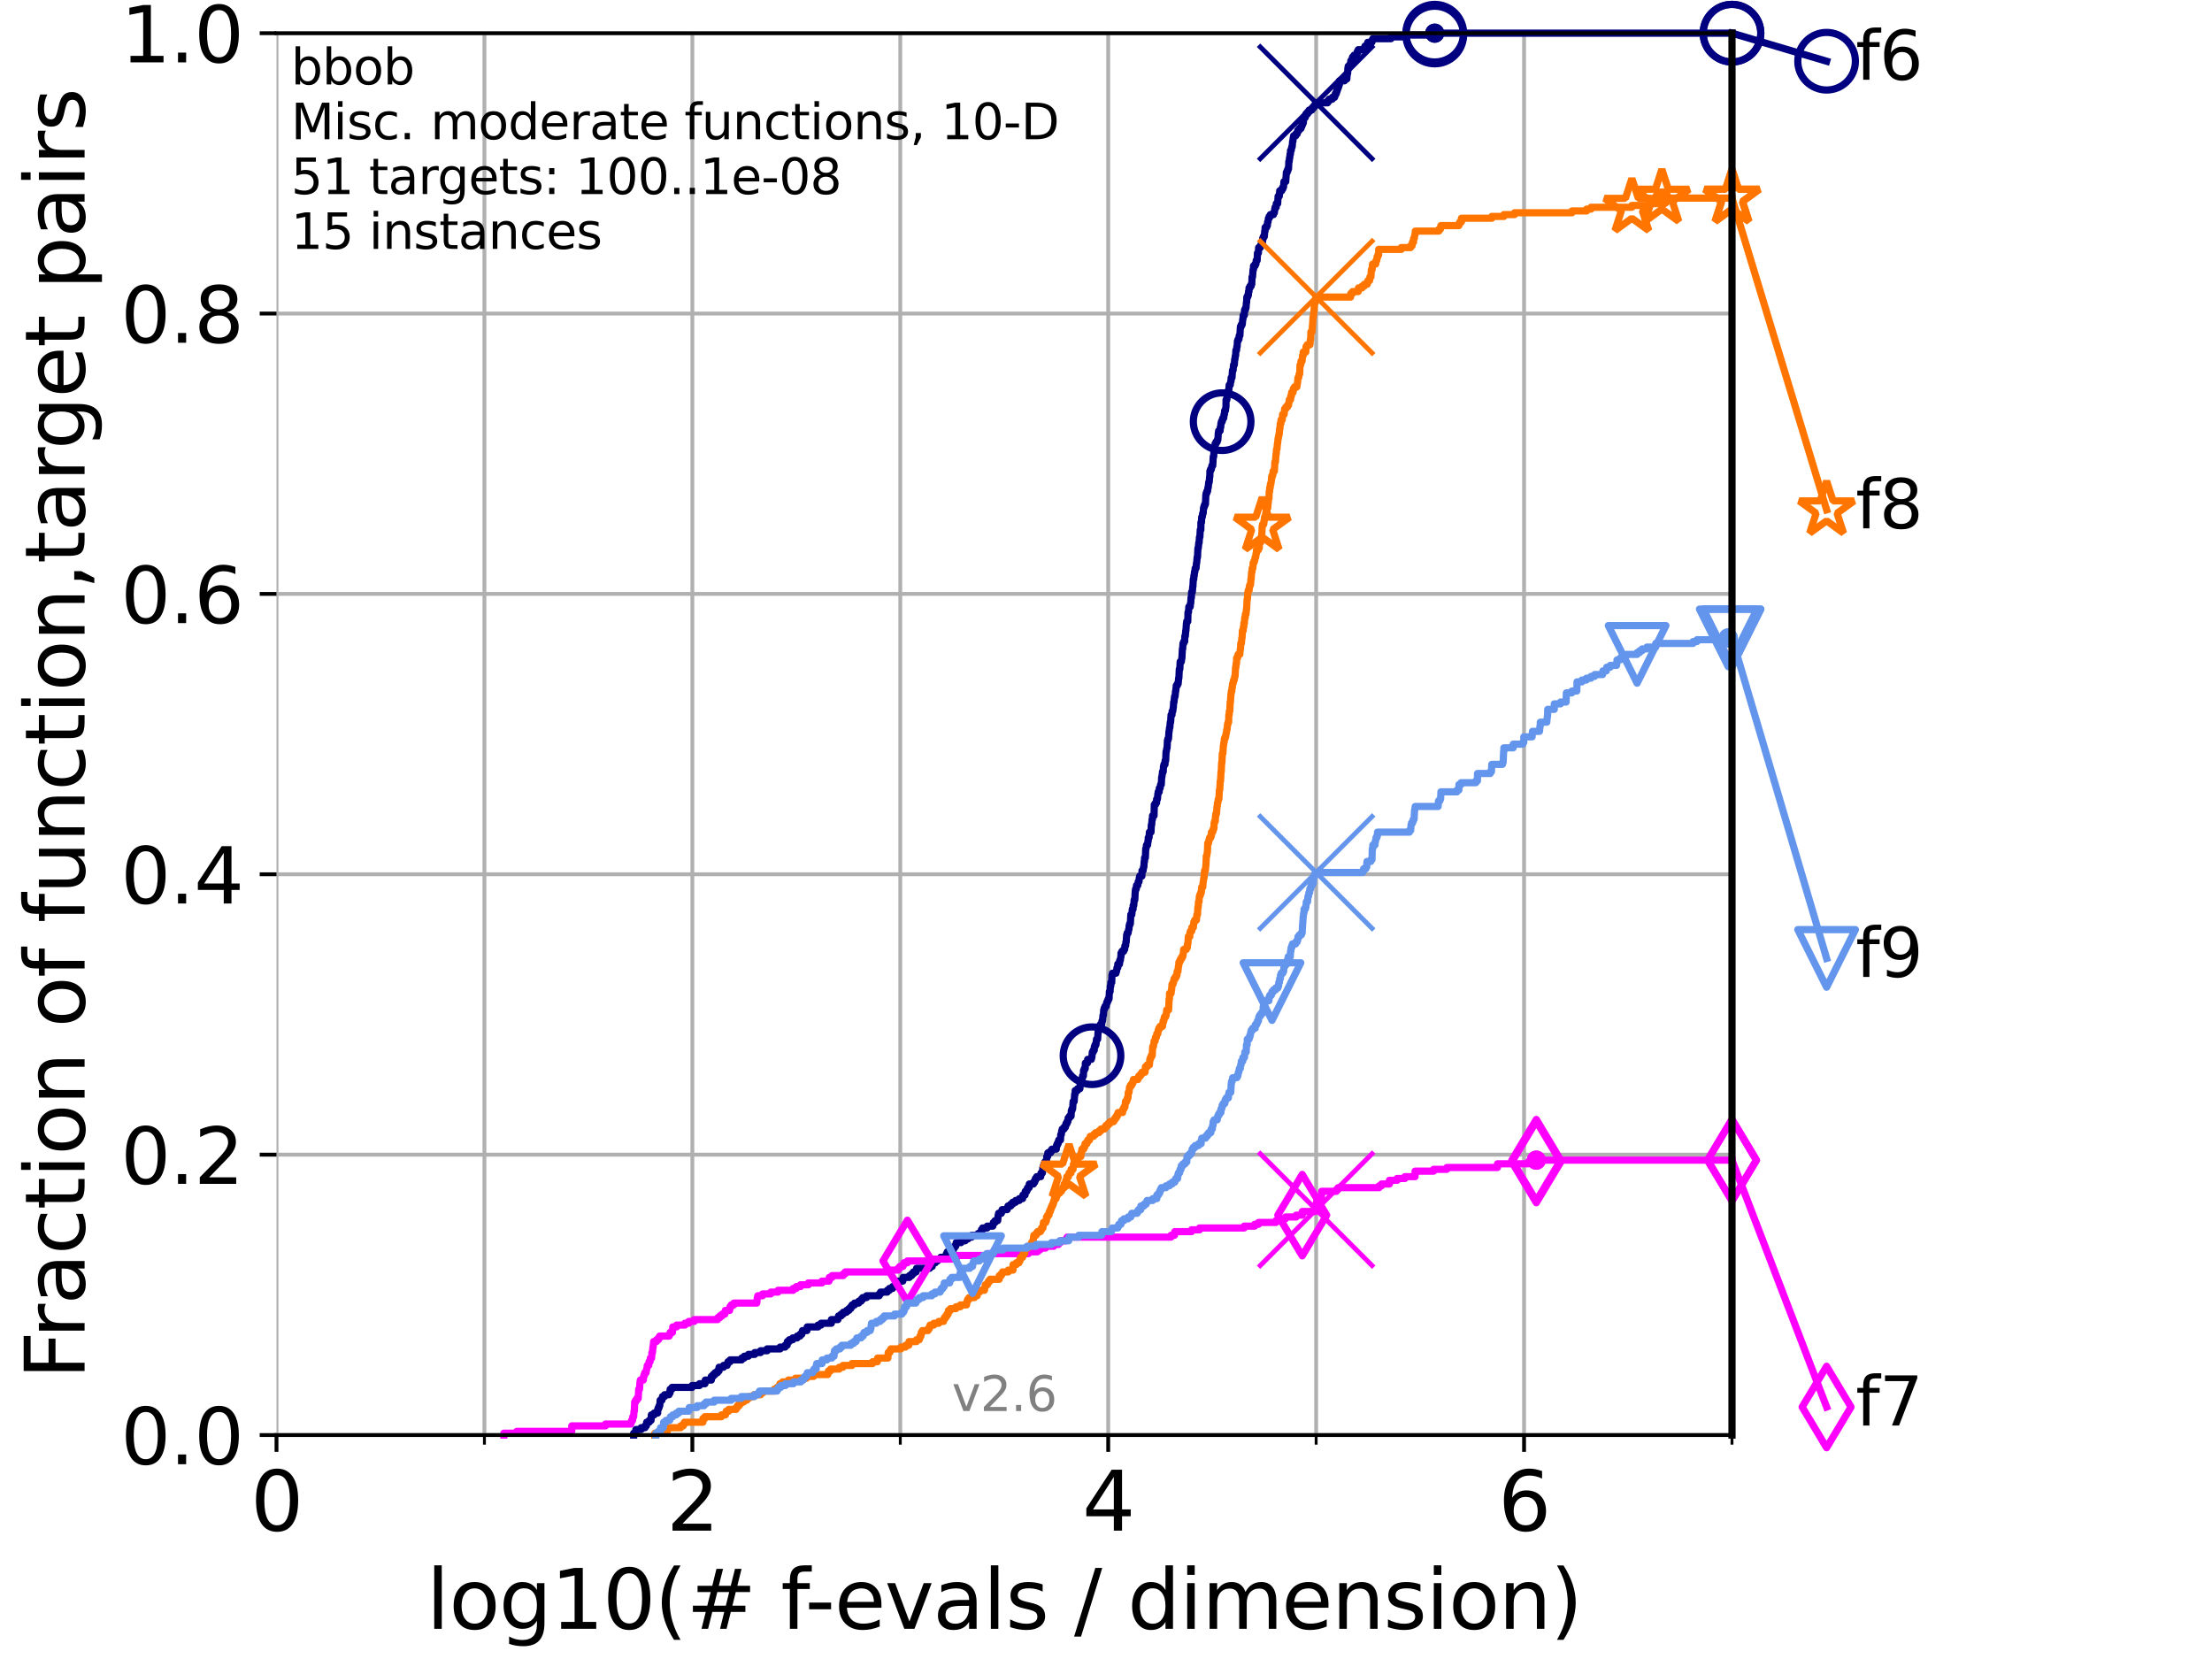 <?xml version="1.0" encoding="utf-8" standalone="no"?>
<!DOCTYPE svg PUBLIC "-//W3C//DTD SVG 1.1//EN"
  "http://www.w3.org/Graphics/SVG/1.1/DTD/svg11.dtd">
<svg xmlns:xlink="http://www.w3.org/1999/xlink" width="460.8pt" height="345.6pt" viewBox="0 0 460.8 345.6" xmlns="http://www.w3.org/2000/svg" version="1.1">
 <defs>
  <style type="text/css">*{stroke-linejoin: round; stroke-linecap: butt}</style>
 </defs>
 <g id="figure_1">
  <g id="patch_1">
   <path d="M 0 345.6 
L 460.8 345.6 
L 460.8 0 
L 0 0 
z
" style="fill: #ffffff"/>
  </g>
  <g id="axes_1">
   <g id="patch_2">
    <path d="M 57.6 298.944 
L 360.806 298.944 
L 360.806 6.912 
L 57.6 6.912 
z
" style="fill: #ffffff"/>
   </g>
   <g id="matplotlib.axis_1">
    <g id="xtick_1">
     <g id="line2d_1">
      <path d="M 57.6 298.944 
L 57.6 6.912 
" clip-path="url(#p52a8994abe)" style="fill: none; stroke: #b0b0b0; stroke-width: 0.8; stroke-linecap: square"/>
     </g>
     <g id="line2d_2">
      <defs>
       <path id="m25be222d3c" d="M 0 0 
L 0 3.5 
" style="stroke: #000000; stroke-width: 0.8"/>
      </defs>
      <g>
       <use xlink:href="#m25be222d3c" x="57.6" y="298.944" style="stroke: #000000; stroke-width: 0.8"/>
      </g>
     </g>
     <g id="text_1">
      <!-- 0 -->
      <g transform="translate(52.192 318.861)scale(0.17 -0.17)">
       <defs>
        <path id="DejaVuSans-30" d="M 2034 4250 
Q 1547 4250 1301 3770 
Q 1056 3291 1056 2328 
Q 1056 1369 1301 889 
Q 1547 409 2034 409 
Q 2525 409 2770 889 
Q 3016 1369 3016 2328 
Q 3016 3291 2770 3770 
Q 2525 4250 2034 4250 
z
M 2034 4750 
Q 2819 4750 3233 4129 
Q 3647 3509 3647 2328 
Q 3647 1150 3233 529 
Q 2819 -91 2034 -91 
Q 1250 -91 836 529 
Q 422 1150 422 2328 
Q 422 3509 836 4129 
Q 1250 4750 2034 4750 
z
" transform="scale(0.016)"/>
       </defs>
       <use xlink:href="#DejaVuSans-30"/>
      </g>
     </g>
    </g>
    <g id="xtick_2">
     <g id="line2d_3">
      <path d="M 144.23 298.944 
L 144.23 6.912 
" clip-path="url(#p52a8994abe)" style="fill: none; stroke: #b0b0b0; stroke-width: 0.8; stroke-linecap: square"/>
     </g>
     <g id="line2d_4">
      <g>
       <use xlink:href="#m25be222d3c" x="144.23" y="298.944" style="stroke: #000000; stroke-width: 0.8"/>
      </g>
     </g>
     <g id="text_2">
      <!-- 2 -->
      <g transform="translate(138.822 318.861)scale(0.17 -0.17)">
       <defs>
        <path id="DejaVuSans-32" d="M 1228 531 
L 3431 531 
L 3431 0 
L 469 0 
L 469 531 
Q 828 903 1448 1529 
Q 2069 2156 2228 2338 
Q 2531 2678 2651 2914 
Q 2772 3150 2772 3378 
Q 2772 3750 2511 3984 
Q 2250 4219 1831 4219 
Q 1534 4219 1204 4116 
Q 875 4013 500 3803 
L 500 4441 
Q 881 4594 1212 4672 
Q 1544 4750 1819 4750 
Q 2544 4750 2975 4387 
Q 3406 4025 3406 3419 
Q 3406 3131 3298 2873 
Q 3191 2616 2906 2266 
Q 2828 2175 2409 1742 
Q 1991 1309 1228 531 
z
" transform="scale(0.016)"/>
       </defs>
       <use xlink:href="#DejaVuSans-32"/>
      </g>
     </g>
    </g>
    <g id="xtick_3">
     <g id="line2d_5">
      <path d="M 230.861 298.944 
L 230.861 6.912 
" clip-path="url(#p52a8994abe)" style="fill: none; stroke: #b0b0b0; stroke-width: 0.8; stroke-linecap: square"/>
     </g>
     <g id="line2d_6">
      <g>
       <use xlink:href="#m25be222d3c" x="230.861" y="298.944" style="stroke: #000000; stroke-width: 0.8"/>
      </g>
     </g>
     <g id="text_3">
      <!-- 4 -->
      <g transform="translate(225.453 318.861)scale(0.17 -0.17)">
       <defs>
        <path id="DejaVuSans-34" d="M 2419 4116 
L 825 1625 
L 2419 1625 
L 2419 4116 
z
M 2253 4666 
L 3047 4666 
L 3047 1625 
L 3713 1625 
L 3713 1100 
L 3047 1100 
L 3047 0 
L 2419 0 
L 2419 1100 
L 313 1100 
L 313 1709 
L 2253 4666 
z
" transform="scale(0.016)"/>
       </defs>
       <use xlink:href="#DejaVuSans-34"/>
      </g>
     </g>
    </g>
    <g id="xtick_4">
     <g id="line2d_7">
      <path d="M 317.491 298.944 
L 317.491 6.912 
" clip-path="url(#p52a8994abe)" style="fill: none; stroke: #b0b0b0; stroke-width: 0.8; stroke-linecap: square"/>
     </g>
     <g id="line2d_8">
      <g>
       <use xlink:href="#m25be222d3c" x="317.491" y="298.944" style="stroke: #000000; stroke-width: 0.8"/>
      </g>
     </g>
     <g id="text_4">
      <!-- 6 -->
      <g transform="translate(312.083 318.861)scale(0.17 -0.17)">
       <defs>
        <path id="DejaVuSans-36" d="M 2113 2584 
Q 1688 2584 1439 2293 
Q 1191 2003 1191 1497 
Q 1191 994 1439 701 
Q 1688 409 2113 409 
Q 2538 409 2786 701 
Q 3034 994 3034 1497 
Q 3034 2003 2786 2293 
Q 2538 2584 2113 2584 
z
M 3366 4563 
L 3366 3988 
Q 3128 4100 2886 4159 
Q 2644 4219 2406 4219 
Q 1781 4219 1451 3797 
Q 1122 3375 1075 2522 
Q 1259 2794 1537 2939 
Q 1816 3084 2150 3084 
Q 2853 3084 3261 2657 
Q 3669 2231 3669 1497 
Q 3669 778 3244 343 
Q 2819 -91 2113 -91 
Q 1303 -91 875 529 
Q 447 1150 447 2328 
Q 447 3434 972 4092 
Q 1497 4750 2381 4750 
Q 2619 4750 2861 4703 
Q 3103 4656 3366 4563 
z
" transform="scale(0.016)"/>
       </defs>
       <use xlink:href="#DejaVuSans-36"/>
      </g>
     </g>
    </g>
    <g id="xtick_5">
     <g id="line2d_9">
      <path d="M 100.915 298.944 
L 100.915 6.912 
" clip-path="url(#p52a8994abe)" style="fill: none; stroke: #b0b0b0; stroke-width: 0.8; stroke-linecap: square"/>
     </g>
     <g id="line2d_10">
      <defs>
       <path id="m0540b94e30" d="M 0 0 
L 0 2 
" style="stroke: #000000; stroke-width: 0.6"/>
      </defs>
      <g>
       <use xlink:href="#m0540b94e30" x="100.915" y="298.944" style="stroke: #000000; stroke-width: 0.6"/>
      </g>
     </g>
    </g>
    <g id="xtick_6">
     <g id="line2d_11">
      <path d="M 187.546 298.944 
L 187.546 6.912 
" clip-path="url(#p52a8994abe)" style="fill: none; stroke: #b0b0b0; stroke-width: 0.8; stroke-linecap: square"/>
     </g>
     <g id="line2d_12">
      <g>
       <use xlink:href="#m0540b94e30" x="187.546" y="298.944" style="stroke: #000000; stroke-width: 0.6"/>
      </g>
     </g>
    </g>
    <g id="xtick_7">
     <g id="line2d_13">
      <path d="M 274.176 298.944 
L 274.176 6.912 
" clip-path="url(#p52a8994abe)" style="fill: none; stroke: #b0b0b0; stroke-width: 0.8; stroke-linecap: square"/>
     </g>
     <g id="line2d_14">
      <g>
       <use xlink:href="#m0540b94e30" x="274.176" y="298.944" style="stroke: #000000; stroke-width: 0.6"/>
      </g>
     </g>
    </g>
    <g id="xtick_8">
     <g id="line2d_15">
      <path d="M 360.806 298.944 
L 360.806 6.912 
" clip-path="url(#p52a8994abe)" style="fill: none; stroke: #b0b0b0; stroke-width: 0.8; stroke-linecap: square"/>
     </g>
     <g id="line2d_16">
      <g>
       <use xlink:href="#m0540b94e30" x="360.806" y="298.944" style="stroke: #000000; stroke-width: 0.6"/>
      </g>
     </g>
    </g>
    <g id="text_5">
     <!-- log10(# f-evals / dimension) -->
     <g transform="translate(88.823 339.314)scale(0.17 -0.17)">
      <defs>
       <path id="DejaVuSans-6c" d="M 603 4863 
L 1178 4863 
L 1178 0 
L 603 0 
L 603 4863 
z
" transform="scale(0.016)"/>
       <path id="DejaVuSans-6f" d="M 1959 3097 
Q 1497 3097 1228 2736 
Q 959 2375 959 1747 
Q 959 1119 1226 758 
Q 1494 397 1959 397 
Q 2419 397 2687 759 
Q 2956 1122 2956 1747 
Q 2956 2369 2687 2733 
Q 2419 3097 1959 3097 
z
M 1959 3584 
Q 2709 3584 3137 3096 
Q 3566 2609 3566 1747 
Q 3566 888 3137 398 
Q 2709 -91 1959 -91 
Q 1206 -91 779 398 
Q 353 888 353 1747 
Q 353 2609 779 3096 
Q 1206 3584 1959 3584 
z
" transform="scale(0.016)"/>
       <path id="DejaVuSans-67" d="M 2906 1791 
Q 2906 2416 2648 2759 
Q 2391 3103 1925 3103 
Q 1463 3103 1205 2759 
Q 947 2416 947 1791 
Q 947 1169 1205 825 
Q 1463 481 1925 481 
Q 2391 481 2648 825 
Q 2906 1169 2906 1791 
z
M 3481 434 
Q 3481 -459 3084 -895 
Q 2688 -1331 1869 -1331 
Q 1566 -1331 1297 -1286 
Q 1028 -1241 775 -1147 
L 775 -588 
Q 1028 -725 1275 -790 
Q 1522 -856 1778 -856 
Q 2344 -856 2625 -561 
Q 2906 -266 2906 331 
L 2906 616 
Q 2728 306 2450 153 
Q 2172 0 1784 0 
Q 1141 0 747 490 
Q 353 981 353 1791 
Q 353 2603 747 3093 
Q 1141 3584 1784 3584 
Q 2172 3584 2450 3431 
Q 2728 3278 2906 2969 
L 2906 3500 
L 3481 3500 
L 3481 434 
z
" transform="scale(0.016)"/>
       <path id="DejaVuSans-31" d="M 794 531 
L 1825 531 
L 1825 4091 
L 703 3866 
L 703 4441 
L 1819 4666 
L 2450 4666 
L 2450 531 
L 3481 531 
L 3481 0 
L 794 0 
L 794 531 
z
" transform="scale(0.016)"/>
       <path id="DejaVuSans-28" d="M 1984 4856 
Q 1566 4138 1362 3434 
Q 1159 2731 1159 2009 
Q 1159 1288 1364 580 
Q 1569 -128 1984 -844 
L 1484 -844 
Q 1016 -109 783 600 
Q 550 1309 550 2009 
Q 550 2706 781 3412 
Q 1013 4119 1484 4856 
L 1984 4856 
z
" transform="scale(0.016)"/>
       <path id="DejaVuSans-23" d="M 3272 2816 
L 2363 2816 
L 2100 1772 
L 3016 1772 
L 3272 2816 
z
M 2803 4594 
L 2478 3297 
L 3391 3297 
L 3719 4594 
L 4219 4594 
L 3897 3297 
L 4872 3297 
L 4872 2816 
L 3775 2816 
L 3519 1772 
L 4513 1772 
L 4513 1294 
L 3397 1294 
L 3072 0 
L 2572 0 
L 2894 1294 
L 1978 1294 
L 1656 0 
L 1153 0 
L 1478 1294 
L 494 1294 
L 494 1772 
L 1594 1772 
L 1856 2816 
L 850 2816 
L 850 3297 
L 1978 3297 
L 2297 4594 
L 2803 4594 
z
" transform="scale(0.016)"/>
       <path id="DejaVuSans-20" transform="scale(0.016)"/>
       <path id="DejaVuSans-66" d="M 2375 4863 
L 2375 4384 
L 1825 4384 
Q 1516 4384 1395 4259 
Q 1275 4134 1275 3809 
L 1275 3500 
L 2222 3500 
L 2222 3053 
L 1275 3053 
L 1275 0 
L 697 0 
L 697 3053 
L 147 3053 
L 147 3500 
L 697 3500 
L 697 3744 
Q 697 4328 969 4595 
Q 1241 4863 1831 4863 
L 2375 4863 
z
" transform="scale(0.016)"/>
       <path id="DejaVuSans-2d" d="M 313 2009 
L 1997 2009 
L 1997 1497 
L 313 1497 
L 313 2009 
z
" transform="scale(0.016)"/>
       <path id="DejaVuSans-65" d="M 3597 1894 
L 3597 1613 
L 953 1613 
Q 991 1019 1311 708 
Q 1631 397 2203 397 
Q 2534 397 2845 478 
Q 3156 559 3463 722 
L 3463 178 
Q 3153 47 2828 -22 
Q 2503 -91 2169 -91 
Q 1331 -91 842 396 
Q 353 884 353 1716 
Q 353 2575 817 3079 
Q 1281 3584 2069 3584 
Q 2775 3584 3186 3129 
Q 3597 2675 3597 1894 
z
M 3022 2063 
Q 3016 2534 2758 2815 
Q 2500 3097 2075 3097 
Q 1594 3097 1305 2825 
Q 1016 2553 972 2059 
L 3022 2063 
z
" transform="scale(0.016)"/>
       <path id="DejaVuSans-76" d="M 191 3500 
L 800 3500 
L 1894 563 
L 2988 3500 
L 3597 3500 
L 2284 0 
L 1503 0 
L 191 3500 
z
" transform="scale(0.016)"/>
       <path id="DejaVuSans-61" d="M 2194 1759 
Q 1497 1759 1228 1600 
Q 959 1441 959 1056 
Q 959 750 1161 570 
Q 1363 391 1709 391 
Q 2188 391 2477 730 
Q 2766 1069 2766 1631 
L 2766 1759 
L 2194 1759 
z
M 3341 1997 
L 3341 0 
L 2766 0 
L 2766 531 
Q 2569 213 2275 61 
Q 1981 -91 1556 -91 
Q 1019 -91 701 211 
Q 384 513 384 1019 
Q 384 1609 779 1909 
Q 1175 2209 1959 2209 
L 2766 2209 
L 2766 2266 
Q 2766 2663 2505 2880 
Q 2244 3097 1772 3097 
Q 1472 3097 1187 3025 
Q 903 2953 641 2809 
L 641 3341 
Q 956 3463 1253 3523 
Q 1550 3584 1831 3584 
Q 2591 3584 2966 3190 
Q 3341 2797 3341 1997 
z
" transform="scale(0.016)"/>
       <path id="DejaVuSans-73" d="M 2834 3397 
L 2834 2853 
Q 2591 2978 2328 3040 
Q 2066 3103 1784 3103 
Q 1356 3103 1142 2972 
Q 928 2841 928 2578 
Q 928 2378 1081 2264 
Q 1234 2150 1697 2047 
L 1894 2003 
Q 2506 1872 2764 1633 
Q 3022 1394 3022 966 
Q 3022 478 2636 193 
Q 2250 -91 1575 -91 
Q 1294 -91 989 -36 
Q 684 19 347 128 
L 347 722 
Q 666 556 975 473 
Q 1284 391 1588 391 
Q 1994 391 2212 530 
Q 2431 669 2431 922 
Q 2431 1156 2273 1281 
Q 2116 1406 1581 1522 
L 1381 1569 
Q 847 1681 609 1914 
Q 372 2147 372 2553 
Q 372 3047 722 3315 
Q 1072 3584 1716 3584 
Q 2034 3584 2315 3537 
Q 2597 3491 2834 3397 
z
" transform="scale(0.016)"/>
       <path id="DejaVuSans-2f" d="M 1625 4666 
L 2156 4666 
L 531 -594 
L 0 -594 
L 1625 4666 
z
" transform="scale(0.016)"/>
       <path id="DejaVuSans-64" d="M 2906 2969 
L 2906 4863 
L 3481 4863 
L 3481 0 
L 2906 0 
L 2906 525 
Q 2725 213 2448 61 
Q 2172 -91 1784 -91 
Q 1150 -91 751 415 
Q 353 922 353 1747 
Q 353 2572 751 3078 
Q 1150 3584 1784 3584 
Q 2172 3584 2448 3432 
Q 2725 3281 2906 2969 
z
M 947 1747 
Q 947 1113 1208 752 
Q 1469 391 1925 391 
Q 2381 391 2643 752 
Q 2906 1113 2906 1747 
Q 2906 2381 2643 2742 
Q 2381 3103 1925 3103 
Q 1469 3103 1208 2742 
Q 947 2381 947 1747 
z
" transform="scale(0.016)"/>
       <path id="DejaVuSans-69" d="M 603 3500 
L 1178 3500 
L 1178 0 
L 603 0 
L 603 3500 
z
M 603 4863 
L 1178 4863 
L 1178 4134 
L 603 4134 
L 603 4863 
z
" transform="scale(0.016)"/>
       <path id="DejaVuSans-6d" d="M 3328 2828 
Q 3544 3216 3844 3400 
Q 4144 3584 4550 3584 
Q 5097 3584 5394 3201 
Q 5691 2819 5691 2113 
L 5691 0 
L 5113 0 
L 5113 2094 
Q 5113 2597 4934 2840 
Q 4756 3084 4391 3084 
Q 3944 3084 3684 2787 
Q 3425 2491 3425 1978 
L 3425 0 
L 2847 0 
L 2847 2094 
Q 2847 2600 2669 2842 
Q 2491 3084 2119 3084 
Q 1678 3084 1418 2786 
Q 1159 2488 1159 1978 
L 1159 0 
L 581 0 
L 581 3500 
L 1159 3500 
L 1159 2956 
Q 1356 3278 1631 3431 
Q 1906 3584 2284 3584 
Q 2666 3584 2933 3390 
Q 3200 3197 3328 2828 
z
" transform="scale(0.016)"/>
       <path id="DejaVuSans-6e" d="M 3513 2113 
L 3513 0 
L 2938 0 
L 2938 2094 
Q 2938 2591 2744 2837 
Q 2550 3084 2163 3084 
Q 1697 3084 1428 2787 
Q 1159 2491 1159 1978 
L 1159 0 
L 581 0 
L 581 3500 
L 1159 3500 
L 1159 2956 
Q 1366 3272 1645 3428 
Q 1925 3584 2291 3584 
Q 2894 3584 3203 3211 
Q 3513 2838 3513 2113 
z
" transform="scale(0.016)"/>
       <path id="DejaVuSans-29" d="M 513 4856 
L 1013 4856 
Q 1481 4119 1714 3412 
Q 1947 2706 1947 2009 
Q 1947 1309 1714 600 
Q 1481 -109 1013 -844 
L 513 -844 
Q 928 -128 1133 580 
Q 1338 1288 1338 2009 
Q 1338 2731 1133 3434 
Q 928 4138 513 4856 
z
" transform="scale(0.016)"/>
      </defs>
      <use xlink:href="#DejaVuSans-6c"/>
      <use xlink:href="#DejaVuSans-6f" x="27.783"/>
      <use xlink:href="#DejaVuSans-67" x="88.965"/>
      <use xlink:href="#DejaVuSans-31" x="152.441"/>
      <use xlink:href="#DejaVuSans-30" x="216.064"/>
      <use xlink:href="#DejaVuSans-28" x="279.688"/>
      <use xlink:href="#DejaVuSans-23" x="318.701"/>
      <use xlink:href="#DejaVuSans-20" x="402.49"/>
      <use xlink:href="#DejaVuSans-66" x="434.277"/>
      <use xlink:href="#DejaVuSans-2d" x="463.982"/>
      <use xlink:href="#DejaVuSans-65" x="500.066"/>
      <use xlink:href="#DejaVuSans-76" x="561.59"/>
      <use xlink:href="#DejaVuSans-61" x="620.77"/>
      <use xlink:href="#DejaVuSans-6c" x="682.049"/>
      <use xlink:href="#DejaVuSans-73" x="709.832"/>
      <use xlink:href="#DejaVuSans-20" x="761.932"/>
      <use xlink:href="#DejaVuSans-2f" x="793.719"/>
      <use xlink:href="#DejaVuSans-20" x="827.41"/>
      <use xlink:href="#DejaVuSans-64" x="859.197"/>
      <use xlink:href="#DejaVuSans-69" x="922.674"/>
      <use xlink:href="#DejaVuSans-6d" x="950.457"/>
      <use xlink:href="#DejaVuSans-65" x="1047.869"/>
      <use xlink:href="#DejaVuSans-6e" x="1109.393"/>
      <use xlink:href="#DejaVuSans-73" x="1172.771"/>
      <use xlink:href="#DejaVuSans-69" x="1224.871"/>
      <use xlink:href="#DejaVuSans-6f" x="1252.654"/>
      <use xlink:href="#DejaVuSans-6e" x="1313.836"/>
      <use xlink:href="#DejaVuSans-29" x="1377.215"/>
     </g>
    </g>
   </g>
   <g id="matplotlib.axis_2">
    <g id="ytick_1">
     <g id="line2d_17">
      <path d="M 57.6 298.944 
L 360.806 298.944 
" clip-path="url(#p52a8994abe)" style="fill: none; stroke: #b0b0b0; stroke-width: 0.8; stroke-linecap: square"/>
     </g>
     <g id="line2d_18">
      <defs>
       <path id="mf700c2baed" d="M 0 0 
L -3.5 0 
" style="stroke: #000000; stroke-width: 0.8"/>
      </defs>
      <g>
       <use xlink:href="#mf700c2baed" x="57.6" y="298.944" style="stroke: #000000; stroke-width: 0.8"/>
      </g>
     </g>
     <g id="text_6">
      <!-- 0.0 -->
      <g transform="translate(25.155 305.023)scale(0.16 -0.16)">
       <defs>
        <path id="DejaVuSans-2e" d="M 684 794 
L 1344 794 
L 1344 0 
L 684 0 
L 684 794 
z
" transform="scale(0.016)"/>
       </defs>
       <use xlink:href="#DejaVuSans-30"/>
       <use xlink:href="#DejaVuSans-2e" x="63.623"/>
       <use xlink:href="#DejaVuSans-30" x="95.41"/>
      </g>
     </g>
    </g>
    <g id="ytick_2">
     <g id="line2d_19">
      <path d="M 57.6 240.538 
L 360.806 240.538 
" clip-path="url(#p52a8994abe)" style="fill: none; stroke: #b0b0b0; stroke-width: 0.8; stroke-linecap: square"/>
     </g>
     <g id="line2d_20">
      <g>
       <use xlink:href="#mf700c2baed" x="57.6" y="240.538" style="stroke: #000000; stroke-width: 0.8"/>
      </g>
     </g>
     <g id="text_7">
      <!-- 0.2 -->
      <g transform="translate(25.155 246.616)scale(0.16 -0.16)">
       <use xlink:href="#DejaVuSans-30"/>
       <use xlink:href="#DejaVuSans-2e" x="63.623"/>
       <use xlink:href="#DejaVuSans-32" x="95.41"/>
      </g>
     </g>
    </g>
    <g id="ytick_3">
     <g id="line2d_21">
      <path d="M 57.6 182.131 
L 360.806 182.131 
" clip-path="url(#p52a8994abe)" style="fill: none; stroke: #b0b0b0; stroke-width: 0.8; stroke-linecap: square"/>
     </g>
     <g id="line2d_22">
      <g>
       <use xlink:href="#mf700c2baed" x="57.6" y="182.131" style="stroke: #000000; stroke-width: 0.8"/>
      </g>
     </g>
     <g id="text_8">
      <!-- 0.4 -->
      <g transform="translate(25.155 188.21)scale(0.16 -0.16)">
       <use xlink:href="#DejaVuSans-30"/>
       <use xlink:href="#DejaVuSans-2e" x="63.623"/>
       <use xlink:href="#DejaVuSans-34" x="95.41"/>
      </g>
     </g>
    </g>
    <g id="ytick_4">
     <g id="line2d_23">
      <path d="M 57.6 123.725 
L 360.806 123.725 
" clip-path="url(#p52a8994abe)" style="fill: none; stroke: #b0b0b0; stroke-width: 0.8; stroke-linecap: square"/>
     </g>
     <g id="line2d_24">
      <g>
       <use xlink:href="#mf700c2baed" x="57.6" y="123.725" style="stroke: #000000; stroke-width: 0.8"/>
      </g>
     </g>
     <g id="text_9">
      <!-- 0.6 -->
      <g transform="translate(25.155 129.804)scale(0.16 -0.16)">
       <use xlink:href="#DejaVuSans-30"/>
       <use xlink:href="#DejaVuSans-2e" x="63.623"/>
       <use xlink:href="#DejaVuSans-36" x="95.41"/>
      </g>
     </g>
    </g>
    <g id="ytick_5">
     <g id="line2d_25">
      <path d="M 57.6 65.318 
L 360.806 65.318 
" clip-path="url(#p52a8994abe)" style="fill: none; stroke: #b0b0b0; stroke-width: 0.8; stroke-linecap: square"/>
     </g>
     <g id="line2d_26">
      <g>
       <use xlink:href="#mf700c2baed" x="57.6" y="65.318" style="stroke: #000000; stroke-width: 0.8"/>
      </g>
     </g>
     <g id="text_10">
      <!-- 0.8 -->
      <g transform="translate(25.155 71.397)scale(0.16 -0.16)">
       <defs>
        <path id="DejaVuSans-38" d="M 2034 2216 
Q 1584 2216 1326 1975 
Q 1069 1734 1069 1313 
Q 1069 891 1326 650 
Q 1584 409 2034 409 
Q 2484 409 2743 651 
Q 3003 894 3003 1313 
Q 3003 1734 2745 1975 
Q 2488 2216 2034 2216 
z
M 1403 2484 
Q 997 2584 770 2862 
Q 544 3141 544 3541 
Q 544 4100 942 4425 
Q 1341 4750 2034 4750 
Q 2731 4750 3128 4425 
Q 3525 4100 3525 3541 
Q 3525 3141 3298 2862 
Q 3072 2584 2669 2484 
Q 3125 2378 3379 2068 
Q 3634 1759 3634 1313 
Q 3634 634 3220 271 
Q 2806 -91 2034 -91 
Q 1263 -91 848 271 
Q 434 634 434 1313 
Q 434 1759 690 2068 
Q 947 2378 1403 2484 
z
M 1172 3481 
Q 1172 3119 1398 2916 
Q 1625 2713 2034 2713 
Q 2441 2713 2670 2916 
Q 2900 3119 2900 3481 
Q 2900 3844 2670 4047 
Q 2441 4250 2034 4250 
Q 1625 4250 1398 4047 
Q 1172 3844 1172 3481 
z
" transform="scale(0.016)"/>
       </defs>
       <use xlink:href="#DejaVuSans-30"/>
       <use xlink:href="#DejaVuSans-2e" x="63.623"/>
       <use xlink:href="#DejaVuSans-38" x="95.41"/>
      </g>
     </g>
    </g>
    <g id="ytick_6">
     <g id="line2d_27">
      <path d="M 57.6 6.912 
L 360.806 6.912 
" clip-path="url(#p52a8994abe)" style="fill: none; stroke: #b0b0b0; stroke-width: 0.8; stroke-linecap: square"/>
     </g>
     <g id="line2d_28">
      <g>
       <use xlink:href="#mf700c2baed" x="57.6" y="6.912" style="stroke: #000000; stroke-width: 0.8"/>
      </g>
     </g>
     <g id="text_11">
      <!-- 1.0 -->
      <g transform="translate(25.155 12.991)scale(0.16 -0.16)">
       <use xlink:href="#DejaVuSans-31"/>
       <use xlink:href="#DejaVuSans-2e" x="63.623"/>
       <use xlink:href="#DejaVuSans-30" x="95.41"/>
      </g>
     </g>
    </g>
    <g id="text_12">
     <!-- Fraction of function,target pairs -->
     <g transform="translate(17.62 287.313)rotate(-90)scale(0.17 -0.17)">
      <defs>
       <path id="DejaVuSans-46" d="M 628 4666 
L 3309 4666 
L 3309 4134 
L 1259 4134 
L 1259 2759 
L 3109 2759 
L 3109 2228 
L 1259 2228 
L 1259 0 
L 628 0 
L 628 4666 
z
" transform="scale(0.016)"/>
       <path id="DejaVuSans-72" d="M 2631 2963 
Q 2534 3019 2420 3045 
Q 2306 3072 2169 3072 
Q 1681 3072 1420 2755 
Q 1159 2438 1159 1844 
L 1159 0 
L 581 0 
L 581 3500 
L 1159 3500 
L 1159 2956 
Q 1341 3275 1631 3429 
Q 1922 3584 2338 3584 
Q 2397 3584 2469 3576 
Q 2541 3569 2628 3553 
L 2631 2963 
z
" transform="scale(0.016)"/>
       <path id="DejaVuSans-63" d="M 3122 3366 
L 3122 2828 
Q 2878 2963 2633 3030 
Q 2388 3097 2138 3097 
Q 1578 3097 1268 2742 
Q 959 2388 959 1747 
Q 959 1106 1268 751 
Q 1578 397 2138 397 
Q 2388 397 2633 464 
Q 2878 531 3122 666 
L 3122 134 
Q 2881 22 2623 -34 
Q 2366 -91 2075 -91 
Q 1284 -91 818 406 
Q 353 903 353 1747 
Q 353 2603 823 3093 
Q 1294 3584 2113 3584 
Q 2378 3584 2631 3529 
Q 2884 3475 3122 3366 
z
" transform="scale(0.016)"/>
       <path id="DejaVuSans-74" d="M 1172 4494 
L 1172 3500 
L 2356 3500 
L 2356 3053 
L 1172 3053 
L 1172 1153 
Q 1172 725 1289 603 
Q 1406 481 1766 481 
L 2356 481 
L 2356 0 
L 1766 0 
Q 1100 0 847 248 
Q 594 497 594 1153 
L 594 3053 
L 172 3053 
L 172 3500 
L 594 3500 
L 594 4494 
L 1172 4494 
z
" transform="scale(0.016)"/>
       <path id="DejaVuSans-75" d="M 544 1381 
L 544 3500 
L 1119 3500 
L 1119 1403 
Q 1119 906 1312 657 
Q 1506 409 1894 409 
Q 2359 409 2629 706 
Q 2900 1003 2900 1516 
L 2900 3500 
L 3475 3500 
L 3475 0 
L 2900 0 
L 2900 538 
Q 2691 219 2414 64 
Q 2138 -91 1772 -91 
Q 1169 -91 856 284 
Q 544 659 544 1381 
z
M 1991 3584 
L 1991 3584 
z
" transform="scale(0.016)"/>
       <path id="DejaVuSans-2c" d="M 750 794 
L 1409 794 
L 1409 256 
L 897 -744 
L 494 -744 
L 750 256 
L 750 794 
z
" transform="scale(0.016)"/>
       <path id="DejaVuSans-70" d="M 1159 525 
L 1159 -1331 
L 581 -1331 
L 581 3500 
L 1159 3500 
L 1159 2969 
Q 1341 3281 1617 3432 
Q 1894 3584 2278 3584 
Q 2916 3584 3314 3078 
Q 3713 2572 3713 1747 
Q 3713 922 3314 415 
Q 2916 -91 2278 -91 
Q 1894 -91 1617 61 
Q 1341 213 1159 525 
z
M 3116 1747 
Q 3116 2381 2855 2742 
Q 2594 3103 2138 3103 
Q 1681 3103 1420 2742 
Q 1159 2381 1159 1747 
Q 1159 1113 1420 752 
Q 1681 391 2138 391 
Q 2594 391 2855 752 
Q 3116 1113 3116 1747 
z
" transform="scale(0.016)"/>
      </defs>
      <use xlink:href="#DejaVuSans-46"/>
      <use xlink:href="#DejaVuSans-72" x="50.27"/>
      <use xlink:href="#DejaVuSans-61" x="91.383"/>
      <use xlink:href="#DejaVuSans-63" x="152.662"/>
      <use xlink:href="#DejaVuSans-74" x="207.643"/>
      <use xlink:href="#DejaVuSans-69" x="246.852"/>
      <use xlink:href="#DejaVuSans-6f" x="274.635"/>
      <use xlink:href="#DejaVuSans-6e" x="335.816"/>
      <use xlink:href="#DejaVuSans-20" x="399.195"/>
      <use xlink:href="#DejaVuSans-6f" x="430.982"/>
      <use xlink:href="#DejaVuSans-66" x="492.164"/>
      <use xlink:href="#DejaVuSans-20" x="527.369"/>
      <use xlink:href="#DejaVuSans-66" x="559.156"/>
      <use xlink:href="#DejaVuSans-75" x="594.361"/>
      <use xlink:href="#DejaVuSans-6e" x="657.74"/>
      <use xlink:href="#DejaVuSans-63" x="721.119"/>
      <use xlink:href="#DejaVuSans-74" x="776.1"/>
      <use xlink:href="#DejaVuSans-69" x="815.309"/>
      <use xlink:href="#DejaVuSans-6f" x="843.092"/>
      <use xlink:href="#DejaVuSans-6e" x="904.273"/>
      <use xlink:href="#DejaVuSans-2c" x="967.652"/>
      <use xlink:href="#DejaVuSans-74" x="999.439"/>
      <use xlink:href="#DejaVuSans-61" x="1038.648"/>
      <use xlink:href="#DejaVuSans-72" x="1099.928"/>
      <use xlink:href="#DejaVuSans-67" x="1139.291"/>
      <use xlink:href="#DejaVuSans-65" x="1202.768"/>
      <use xlink:href="#DejaVuSans-74" x="1264.291"/>
      <use xlink:href="#DejaVuSans-20" x="1303.5"/>
      <use xlink:href="#DejaVuSans-70" x="1335.287"/>
      <use xlink:href="#DejaVuSans-61" x="1398.764"/>
      <use xlink:href="#DejaVuSans-69" x="1460.043"/>
      <use xlink:href="#DejaVuSans-72" x="1487.826"/>
      <use xlink:href="#DejaVuSans-73" x="1528.939"/>
     </g>
    </g>
   </g>
   <g id="line2d_29">
    <defs>
     <path id="m26a3882576" d="M 0 1.5 
C 0.398 1.5 0.779 1.342 1.061 1.061 
C 1.342 0.779 1.5 0.398 1.5 0 
C 1.5 -0.398 1.342 -0.779 1.061 -1.061 
C 0.779 -1.342 0.398 -1.5 0 -1.5 
C -0.398 -1.5 -0.779 -1.342 -1.061 -1.061 
C -1.342 -0.779 -1.5 -0.398 -1.5 0 
C -1.5 0.398 -1.342 0.779 -1.061 1.061 
C -0.779 1.342 -0.398 1.5 0 1.5 
z
" style="stroke: #000080"/>
    </defs>
    <g>
     <use xlink:href="#m26a3882576" x="298.88" y="6.912" style="fill: #000080; stroke: #000080"/>
     <use xlink:href="#m26a3882576" x="298.88" y="6.912" style="fill: #000080; stroke: #000080"/>
    </g>
   </g>
   <g id="line2d_30">
    <path d="M 132.001 298.944 
L 132.001 298.562 
L 132.464 298.562 
L 132.464 297.799 
L 133.557 297.799 
L 133.557 297.417 
L 134.368 297.417 
L 134.368 297.035 
L 134.652 297.035 
L 134.715 296.272 
L 135.238 296.272 
L 135.238 295.89 
L 135.628 295.89 
L 135.688 294.745 
L 136.271 294.745 
L 136.271 294.363 
L 137.003 294.363 
L 137.003 293.6 
L 137.141 293.6 
L 137.141 293.218 
L 137.305 293.218 
L 137.305 292.836 
L 137.44 292.836 
L 137.521 291.691 
L 137.893 291.691 
L 137.998 290.927 
L 138.439 290.927 
L 138.439 290.546 
L 139.363 290.546 
L 139.363 290.164 
L 139.581 290.164 
L 139.605 289.4 
L 139.986 289.4 
L 139.986 289.019 
L 144.174 289.019 
L 144.174 288.637 
L 145.713 288.637 
L 145.713 288.255 
L 146.86 288.255 
L 146.925 287.492 
L 148.186 287.492 
L 148.186 286.728 
L 148.563 286.728 
L 148.563 286.347 
L 148.948 286.347 
L 148.948 285.965 
L 149.453 285.965 
L 149.453 285.583 
L 149.792 285.583 
L 149.792 284.82 
L 150.721 284.82 
L 150.721 284.438 
L 151.465 284.438 
L 151.465 284.056 
L 151.656 284.056 
L 151.656 283.674 
L 152.095 283.674 
L 152.095 283.293 
L 154.498 283.293 
L 154.498 282.911 
L 155.035 282.911 
L 155.035 282.529 
L 155.904 282.529 
L 155.904 282.147 
L 157.222 282.147 
L 157.222 281.766 
L 158.437 281.766 
L 158.437 281.384 
L 159.809 281.384 
L 159.809 281.002 
L 162.521 281.002 
L 162.521 280.62 
L 163.552 280.62 
L 163.552 280.239 
L 163.978 280.239 
L 164.018 279.475 
L 164.427 279.475 
L 164.427 279.093 
L 165.146 279.093 
L 165.146 278.712 
L 166.058 278.712 
L 166.058 278.33 
L 166.656 278.33 
L 166.656 277.948 
L 167.034 277.948 
L 167.034 277.566 
L 167.168 277.566 
L 167.168 277.185 
L 168.101 277.185 
L 168.154 276.421 
L 170.412 276.421 
L 170.412 276.04 
L 171.042 276.04 
L 171.042 275.658 
L 173.178 275.658 
L 173.19 274.894 
L 174.544 274.894 
L 174.544 274.513 
L 174.675 274.513 
L 174.675 274.131 
L 175.223 274.131 
L 175.223 273.749 
L 175.663 273.749 
L 175.663 273.367 
L 176.34 273.367 
L 176.34 272.986 
L 176.845 272.986 
L 176.845 272.604 
L 177.23 272.604 
L 177.23 272.222 
L 177.505 272.222 
L 177.505 271.84 
L 178.027 271.84 
L 178.027 271.459 
L 178.875 271.459 
L 178.875 271.077 
L 179.367 271.077 
L 179.367 270.695 
L 179.712 270.695 
L 179.712 270.313 
L 180.513 270.313 
L 180.513 269.932 
L 183.156 269.932 
L 183.156 269.55 
L 183.435 269.55 
L 183.435 269.168 
L 184.828 269.168 
L 184.828 268.786 
L 185.284 268.786 
L 185.284 268.405 
L 185.944 268.405 
L 185.944 268.023 
L 186.388 268.023 
L 186.388 267.641 
L 186.567 267.641 
L 186.567 267.259 
L 186.803 267.259 
L 186.803 266.878 
L 188.078 266.878 
L 188.138 266.114 
L 189.439 266.114 
L 189.439 265.733 
L 189.918 265.733 
L 189.918 265.351 
L 190.287 265.351 
L 190.287 264.969 
L 190.843 264.969 
L 190.935 264.206 
L 193.678 264.206 
L 193.678 263.824 
L 194.195 263.824 
L 194.195 263.442 
L 194.308 263.442 
L 194.308 263.06 
L 194.843 263.06 
L 194.843 262.679 
L 195.303 262.679 
L 195.303 262.297 
L 195.973 262.297 
L 195.973 261.915 
L 197.009 261.915 
L 197.009 261.533 
L 197.155 261.533 
L 197.155 261.152 
L 197.341 261.152 
L 197.341 260.77 
L 197.922 260.77 
L 197.922 260.388 
L 198.59 260.388 
L 198.59 260.006 
L 198.811 260.006 
L 198.811 259.625 
L 199.091 259.625 
L 199.187 258.861 
L 200.194 258.861 
L 200.194 258.479 
L 201.067 258.479 
L 201.067 258.098 
L 201.643 258.098 
L 201.643 257.716 
L 202.41 257.716 
L 202.41 257.334 
L 203.774 257.334 
L 203.774 256.952 
L 204.334 256.952 
L 204.334 256.571 
L 204.446 256.571 
L 204.446 256.189 
L 204.693 256.189 
L 204.693 255.807 
L 205.65 255.807 
L 205.65 255.426 
L 206.822 255.426 
L 206.822 255.044 
L 206.937 255.044 
L 206.937 254.662 
L 207.288 254.662 
L 207.288 254.28 
L 207.835 254.28 
L 207.941 253.135 
L 208.017 253.135 
L 208.017 252.753 
L 208.592 252.753 
L 208.592 252.372 
L 208.759 252.372 
L 208.759 251.99 
L 209.812 251.99 
L 209.812 251.608 
L 209.983 251.608 
L 209.983 251.226 
L 210.557 251.226 
L 210.557 250.845 
L 210.958 250.845 
L 210.958 250.463 
L 211.57 250.463 
L 211.57 250.081 
L 212.331 250.081 
L 212.331 249.699 
L 213.028 249.699 
L 213.1 248.936 
L 213.541 248.936 
L 213.579 248.172 
L 213.902 248.172 
L 213.902 247.791 
L 214.065 247.791 
L 214.065 247.409 
L 214.396 247.409 
L 214.419 246.645 
L 215.296 246.645 
L 215.296 246.264 
L 215.557 246.264 
L 215.557 245.882 
L 215.696 245.882 
L 215.696 245.5 
L 215.966 245.5 
L 215.966 245.118 
L 216.802 245.118 
L 216.866 244.355 
L 217.152 244.355 
L 217.247 243.21 
L 217.357 243.21 
L 217.357 242.828 
L 217.493 242.828 
L 217.493 242.446 
L 217.645 242.446 
L 217.645 242.065 
L 217.979 242.065 
L 218.069 240.919 
L 218.245 240.919 
L 218.285 240.156 
L 218.836 240.156 
L 218.836 239.774 
L 219.131 239.774 
L 219.131 239.392 
L 220.048 239.392 
L 220.078 238.629 
L 220.237 238.629 
L 220.237 238.247 
L 220.427 238.247 
L 220.427 237.865 
L 220.558 237.865 
L 220.558 237.484 
L 220.92 237.484 
L 220.974 236.338 
L 221.101 236.338 
L 221.17 235.575 
L 221.287 235.575 
L 221.287 235.193 
L 221.674 235.193 
L 221.674 234.811 
L 221.943 234.811 
L 221.943 234.43 
L 222.068 234.43 
L 222.068 234.048 
L 222.283 234.048 
L 222.283 233.666 
L 222.45 233.666 
L 222.513 232.903 
L 222.784 232.903 
L 222.784 232.521 
L 223.123 232.521 
L 223.172 231.376 
L 223.307 231.376 
L 223.307 230.994 
L 223.45 230.994 
L 223.549 229.467 
L 223.769 229.467 
L 223.875 227.94 
L 223.966 227.94 
L 223.989 227.177 
L 224.473 227.177 
L 224.473 226.795 
L 224.961 226.795 
L 225.063 225.65 
L 225.338 225.65 
L 225.442 224.504 
L 225.521 224.504 
L 225.521 224.123 
L 225.695 224.123 
L 225.727 222.978 
L 225.885 222.978 
L 225.885 222.596 
L 226.072 222.596 
L 226.1 221.451 
L 226.538 221.451 
L 226.575 220.687 
L 227.345 220.687 
L 227.345 220.305 
L 227.457 220.305 
L 227.552 219.16 
L 227.743 219.16 
L 227.743 218.778 
L 227.954 218.778 
L 227.973 218.015 
L 228.127 218.015 
L 228.127 217.633 
L 228.312 217.633 
L 228.421 216.488 
L 228.658 216.488 
L 228.746 214.961 
L 228.828 214.961 
L 228.892 214.197 
L 229.114 214.197 
L 229.182 213.434 
L 229.52 213.434 
L 229.561 212.67 
L 229.678 212.67 
L 229.768 211.525 
L 229.867 211.525 
L 229.921 210.38 
L 230.03 210.38 
L 230.03 209.998 
L 230.192 209.998 
L 230.192 209.617 
L 230.456 209.617 
L 230.534 208.853 
L 230.688 208.853 
L 230.688 208.471 
L 230.855 208.471 
L 230.855 208.09 
L 231.032 208.09 
L 231.107 206.563 
L 231.252 206.563 
L 231.3 205.417 
L 231.396 205.417 
L 231.409 204.654 
L 231.598 204.654 
L 231.641 203.127 
L 231.737 203.127 
L 231.737 202.745 
L 232.477 202.745 
L 232.477 202.363 
L 232.593 202.363 
L 232.687 201.6 
L 232.851 201.6 
L 232.851 200.837 
L 233.218 200.837 
L 233.249 200.073 
L 233.379 200.073 
L 233.478 199.31 
L 233.518 199.31 
L 233.521 198.546 
L 233.726 198.546 
L 233.726 198.164 
L 234.089 198.164 
L 234.089 197.783 
L 234.288 197.783 
L 234.342 197.019 
L 234.484 197.019 
L 234.54 196.256 
L 234.606 196.256 
L 234.705 194.729 
L 234.81 194.729 
L 234.81 194.347 
L 235.013 194.347 
L 235.122 193.583 
L 235.186 193.583 
L 235.223 192.82 
L 235.32 192.82 
L 235.32 192.438 
L 235.471 192.438 
L 235.57 190.53 
L 235.776 190.53 
L 235.88 189.384 
L 236.044 189.384 
L 236.056 188.621 
L 236.186 188.621 
L 236.263 187.476 
L 236.396 187.476 
L 236.498 185.567 
L 236.559 185.567 
L 236.559 185.185 
L 236.706 185.185 
L 236.761 184.422 
L 237.027 184.422 
L 237.112 183.658 
L 237.279 183.658 
L 237.325 182.895 
L 237.412 182.895 
L 237.412 182.513 
L 237.875 182.513 
L 237.901 181.368 
L 238.134 181.368 
L 238.216 180.604 
L 238.293 180.604 
L 238.351 179.459 
L 238.422 179.459 
L 238.434 178.696 
L 238.597 178.696 
L 238.681 176.787 
L 238.741 176.787 
L 238.842 176.023 
L 239.063 176.023 
L 239.126 175.26 
L 239.189 175.26 
L 239.198 174.496 
L 239.367 174.496 
L 239.439 173.351 
L 239.773 173.351 
L 239.843 171.824 
L 239.912 171.824 
L 239.995 170.679 
L 240.079 170.679 
L 240.096 169.915 
L 240.41 169.915 
L 240.46 167.625 
L 240.712 167.625 
L 240.712 167.243 
L 240.934 167.243 
L 240.943 166.48 
L 241.11 166.48 
L 241.209 165.335 
L 241.272 165.335 
L 241.272 164.953 
L 241.483 164.953 
L 241.498 164.189 
L 241.679 164.189 
L 241.775 163.426 
L 241.919 163.426 
L 241.993 161.899 
L 242.033 161.899 
L 242.142 161.135 
L 242.164 161.135 
L 242.164 160.754 
L 242.326 160.754 
L 242.375 159.608 
L 242.476 159.608 
L 242.476 159.227 
L 242.696 159.227 
L 242.709 158.463 
L 242.832 158.463 
L 242.908 156.555 
L 242.97 156.555 
L 243.081 155.791 
L 243.131 155.791 
L 243.193 154.264 
L 243.293 154.264 
L 243.293 153.882 
L 243.422 153.882 
L 243.52 152.355 
L 243.559 152.355 
L 243.629 151.592 
L 243.695 151.592 
L 243.785 150.447 
L 243.864 150.447 
L 243.954 148.92 
L 244.149 148.92 
L 244.178 148.156 
L 244.31 148.156 
L 244.402 147.393 
L 244.422 147.393 
L 244.496 146.248 
L 244.57 146.248 
L 244.679 145.102 
L 244.788 145.102 
L 244.888 143.957 
L 244.935 143.957 
L 245.04 142.812 
L 245.254 142.812 
L 245.254 142.43 
L 245.431 142.43 
L 245.53 141.285 
L 245.58 141.285 
L 245.671 139.376 
L 245.783 139.376 
L 245.848 137.849 
L 246.091 137.849 
L 246.189 137.086 
L 246.215 137.086 
L 246.312 135.177 
L 246.371 135.177 
L 246.438 134.032 
L 246.584 134.032 
L 246.584 133.65 
L 246.778 133.65 
L 246.827 132.505 
L 246.926 132.505 
L 247.009 131.36 
L 247.053 131.36 
L 247.157 129.833 
L 247.206 129.833 
L 247.206 129.451 
L 247.438 129.451 
L 247.481 127.542 
L 247.581 127.542 
L 247.659 126.397 
L 247.939 126.397 
L 248.009 125.634 
L 248.05 125.634 
L 248.112 124.488 
L 248.189 124.488 
L 248.227 123.343 
L 248.381 123.343 
L 248.469 122.198 
L 248.506 122.198 
L 248.586 120.671 
L 248.679 120.671 
L 248.709 119.907 
L 248.79 119.907 
L 248.831 119.144 
L 248.907 119.144 
L 248.979 118.38 
L 249.152 118.38 
L 249.257 117.235 
L 249.292 117.235 
L 249.384 116.09 
L 249.457 116.09 
L 249.551 114.181 
L 249.625 114.181 
L 249.735 113.036 
L 249.799 113.036 
L 249.868 111.891 
L 249.956 111.891 
L 250.032 110.364 
L 250.159 110.364 
L 250.173 108.837 
L 250.292 108.837 
L 250.337 107.692 
L 250.463 107.692 
L 250.537 106.928 
L 250.644 106.928 
L 250.719 105.783 
L 250.823 105.783 
L 250.823 105.401 
L 250.965 105.401 
L 250.965 105.019 
L 251.118 105.019 
L 251.194 103.111 
L 251.257 103.111 
L 251.257 102.729 
L 251.4 102.729 
L 251.4 102.347 
L 251.554 102.347 
L 251.628 101.584 
L 251.693 101.584 
L 251.799 100.439 
L 251.901 100.439 
L 251.99 99.293 
L 252.029 99.293 
L 252.043 98.148 
L 252.171 98.148 
L 252.171 97.766 
L 252.349 97.766 
L 252.454 97.003 
L 252.636 97.003 
L 252.744 95.094 
L 252.836 95.094 
L 252.893 93.949 
L 252.989 93.949 
L 253.076 92.804 
L 253.124 92.804 
L 253.124 92.422 
L 253.323 92.422 
L 253.323 92.04 
L 253.571 92.04 
L 253.571 91.659 
L 253.699 91.659 
L 253.801 90.132 
L 253.858 90.132 
L 253.858 89.75 
L 254.173 89.75 
L 254.214 88.986 
L 254.303 88.986 
L 254.337 88.223 
L 254.422 88.223 
L 254.422 87.841 
L 254.595 87.841 
L 254.595 87.459 
L 254.727 87.459 
L 254.727 87.078 
L 254.924 87.078 
L 254.993 86.314 
L 255.072 86.314 
L 255.116 85.551 
L 255.271 85.551 
L 255.371 84.787 
L 255.391 84.787 
L 255.413 83.26 
L 255.584 83.26 
L 255.646 82.115 
L 255.837 82.115 
L 255.855 81.352 
L 255.983 81.352 
L 256.059 80.206 
L 256.275 80.206 
L 256.378 79.443 
L 256.442 79.443 
L 256.47 78.679 
L 256.646 78.679 
L 256.743 77.152 
L 256.874 77.152 
L 256.97 76.007 
L 257.13 76.007 
L 257.205 74.862 
L 257.258 74.862 
L 257.34 74.098 
L 257.4 74.098 
L 257.458 72.953 
L 257.598 72.953 
L 257.659 72.19 
L 257.72 72.19 
L 257.778 71.045 
L 257.912 71.045 
L 257.912 70.663 
L 258.1 70.663 
L 258.156 69.899 
L 258.294 69.899 
L 258.371 68.372 
L 258.408 68.372 
L 258.408 67.991 
L 258.588 67.991 
L 258.588 67.609 
L 258.778 67.609 
L 258.889 66.464 
L 258.932 66.464 
L 258.976 65.7 
L 259.215 65.7 
L 259.264 64.555 
L 259.443 64.555 
L 259.443 64.173 
L 259.569 64.173 
L 259.645 63.028 
L 259.689 63.028 
L 259.738 61.883 
L 259.921 61.883 
L 259.921 61.501 
L 260.056 61.501 
L 260.082 60.738 
L 260.184 60.738 
L 260.195 59.974 
L 260.4 59.974 
L 260.4 59.592 
L 260.643 59.592 
L 260.643 59.211 
L 260.765 59.211 
L 260.826 57.684 
L 260.928 57.684 
L 261.036 56.157 
L 261.126 56.157 
L 261.127 55.393 
L 261.45 55.393 
L 261.45 55.011 
L 261.632 55.011 
L 261.691 54.248 
L 261.888 54.248 
L 261.949 52.721 
L 262.143 52.721 
L 262.195 51.576 
L 262.543 51.576 
L 262.543 51.194 
L 262.731 51.194 
L 262.731 50.812 
L 262.852 50.812 
L 262.852 50.43 
L 263.014 50.43 
L 263.032 49.667 
L 263.167 49.667 
L 263.167 49.285 
L 263.376 49.285 
L 263.466 48.14 
L 263.535 48.14 
L 263.548 47.377 
L 263.855 47.377 
L 263.855 46.995 
L 264.019 46.995 
L 264.066 46.231 
L 264.149 46.231 
L 264.234 45.468 
L 264.39 45.468 
L 264.39 45.086 
L 264.637 45.086 
L 264.637 44.704 
L 265.289 44.704 
L 265.289 44.323 
L 265.474 44.323 
L 265.543 43.559 
L 265.621 43.559 
L 265.621 43.177 
L 265.849 43.177 
L 265.873 42.414 
L 266.162 42.414 
L 266.252 40.887 
L 266.497 40.887 
L 266.588 39.742 
L 267.009 39.742 
L 267.009 39.36 
L 267.234 39.36 
L 267.234 38.978 
L 267.378 38.978 
L 267.47 37.833 
L 267.841 37.833 
L 267.948 36.306 
L 267.961 36.306 
L 267.961 35.924 
L 268.141 35.924 
L 268.141 35.543 
L 268.288 35.543 
L 268.288 35.161 
L 268.427 35.161 
L 268.489 33.634 
L 268.565 33.634 
L 268.628 32.87 
L 268.677 32.87 
L 268.746 32.107 
L 268.824 32.107 
L 268.841 31.343 
L 268.986 31.343 
L 269.093 30.58 
L 269.184 30.58 
L 269.271 29.435 
L 269.339 29.435 
L 269.398 28.671 
L 269.478 28.671 
L 269.478 28.29 
L 269.917 28.29 
L 269.917 27.908 
L 270.222 27.908 
L 270.222 27.526 
L 270.358 27.526 
L 270.358 27.144 
L 270.642 27.144 
L 270.642 26.763 
L 271.026 26.763 
L 271.026 26.381 
L 271.175 26.381 
L 271.175 25.999 
L 271.345 25.999 
L 271.345 25.617 
L 271.505 25.617 
L 271.609 24.472 
L 271.916 24.472 
L 271.916 24.09 
L 272.055 24.09 
L 272.055 23.709 
L 272.393 23.709 
L 272.393 23.327 
L 272.701 23.327 
L 272.701 22.945 
L 273.259 22.945 
L 273.259 22.563 
L 273.586 22.563 
L 273.586 22.182 
L 273.895 22.182 
L 273.895 21.8 
L 274.063 21.8 
L 274.063 21.418 
L 276.556 21.418 
L 276.556 21.036 
L 276.881 21.036 
L 276.881 20.655 
L 277.543 20.655 
L 277.543 20.273 
L 278.016 20.273 
L 278.016 19.891 
L 278.169 19.891 
L 278.169 19.509 
L 278.376 19.509 
L 278.376 19.128 
L 278.497 19.128 
L 278.497 18.746 
L 278.63 18.746 
L 278.63 18.364 
L 278.777 18.364 
L 278.777 17.982 
L 278.911 17.982 
L 278.911 17.601 
L 279.026 17.601 
L 279.035 16.837 
L 280.082 16.837 
L 280.082 16.456 
L 280.567 16.456 
L 280.65 15.31 
L 280.732 15.31 
L 280.789 14.165 
L 280.861 14.165 
L 280.861 13.783 
L 281.2 13.783 
L 281.2 13.402 
L 281.349 13.402 
L 281.407 12.638 
L 281.64 12.638 
L 281.64 12.256 
L 281.759 12.256 
L 281.759 11.875 
L 282.078 11.875 
L 282.078 11.493 
L 282.637 11.493 
L 282.637 11.111 
L 282.754 11.111 
L 282.754 10.729 
L 282.951 10.729 
L 282.951 10.348 
L 284.159 10.348 
L 284.159 9.966 
L 284.363 9.966 
L 284.363 9.584 
L 284.845 9.584 
L 284.922 8.821 
L 285.774 8.821 
L 285.774 8.439 
L 285.975 8.439 
L 285.975 8.057 
L 289.772 8.057 
L 289.772 7.675 
L 292.981 7.675 
L 292.981 7.294 
L 298.88 7.294 
L 298.88 6.912 
L 360.806 6.912 
L 360.806 6.912 
" style="fill: none; stroke: #000080; stroke-width: 1.5; stroke-linecap: square"/>
   </g>
   <g id="line2d_31">
    <defs>
     <path id="mc8a5809a3c" d="M 0 6 
C 1.591 6 3.117 5.368 4.243 4.243 
C 5.368 3.117 6 1.591 6 0 
C 6 -1.591 5.368 -3.117 4.243 -4.243 
C 3.117 -5.368 1.591 -6 0 -6 
C -1.591 -6 -3.117 -5.368 -4.243 -4.243 
C -5.368 -3.117 -6 -1.591 -6 0 
C -6 1.591 -5.368 3.117 -4.243 4.243 
C -3.117 5.368 -1.591 6 0 6 
z
" style="stroke: #000080; stroke-width: 1.5"/>
    </defs>
    <g>
     <use xlink:href="#mc8a5809a3c" x="227.487" y="219.924" style="fill-opacity: 0; stroke: #000080; stroke-width: 1.5"/>
     <use xlink:href="#mc8a5809a3c" x="254.595" y="87.841" style="fill-opacity: 0; stroke: #000080; stroke-width: 1.5"/>
     <use xlink:href="#mc8a5809a3c" x="298.88" y="7.294" style="fill-opacity: 0; stroke: #000080; stroke-width: 1.5"/>
     <use xlink:href="#mc8a5809a3c" x="298.88" y="6.912" style="fill-opacity: 0; stroke: #000080; stroke-width: 1.5"/>
     <use xlink:href="#mc8a5809a3c" x="360.806" y="6.912" style="fill-opacity: 0; stroke: #000080; stroke-width: 1.5"/>
    </g>
   </g>
   <g id="line2d_32">
    <path style="fill: none; stroke: #000080; stroke-width: 1.5; stroke-linecap: square"/>
    <g/>
   </g>
   <g id="line2d_33">
    <path d="M 274.176 21.418 
" clip-path="url(#p52a8994abe)" style="fill: none; stroke: #000080; stroke-width: 1.5; stroke-linecap: square"/>
    <defs>
     <path id="mcb44857ab9" d="M -12 12 
L 12 -12 
M -12 -12 
L 12 12 
" style="stroke: #000080"/>
    </defs>
    <g clip-path="url(#p52a8994abe)">
     <use xlink:href="#mcb44857ab9" x="274.176" y="21.418" style="fill: #000080; stroke: #000080"/>
    </g>
   </g>
   <g id="line2d_34">
    <defs>
     <path id="mcfb06c69d3" d="M 0 1.5 
C 0.398 1.5 0.779 1.342 1.061 1.061 
C 1.342 0.779 1.5 0.398 1.5 0 
C 1.5 -0.398 1.342 -0.779 1.061 -1.061 
C 0.779 -1.342 0.398 -1.5 0 -1.5 
C -0.398 -1.5 -0.779 -1.342 -1.061 -1.061 
C -1.342 -0.779 -1.5 -0.398 -1.5 0 
C -1.5 0.398 -1.342 0.779 -1.061 1.061 
C -0.779 1.342 -0.398 1.5 0 1.5 
z
" style="stroke: #ff00ff"/>
    </defs>
    <g>
     <use xlink:href="#mcfb06c69d3" x="320.04" y="241.683" style="fill: #ff00ff; stroke: #ff00ff"/>
     <use xlink:href="#mcfb06c69d3" x="320.04" y="241.683" style="fill: #ff00ff; stroke: #ff00ff"/>
    </g>
   </g>
   <g id="line2d_35">
    <path d="M 104.962 298.944 
L 104.962 298.562 
L 107.644 298.562 
L 107.644 298.181 
L 119.106 298.181 
L 119.106 297.035 
L 126.127 297.035 
L 126.127 296.654 
L 131.416 296.654 
L 131.416 296.272 
L 131.564 296.272 
L 131.564 295.89 
L 131.784 295.89 
L 131.82 295.127 
L 132.001 295.127 
L 132.073 293.981 
L 132.145 293.981 
L 132.216 292.073 
L 132.394 292.073 
L 132.394 291.691 
L 132.674 291.691 
L 132.674 291.309 
L 132.95 291.309 
L 133.052 289.4 
L 133.222 289.4 
L 133.323 287.874 
L 133.39 287.874 
L 133.39 287.492 
L 134.016 287.492 
L 134.048 286.728 
L 134.177 286.728 
L 134.177 286.347 
L 134.305 286.347 
L 134.305 285.965 
L 134.59 285.965 
L 134.684 285.201 
L 134.746 285.201 
L 134.839 284.438 
L 135.147 284.438 
L 135.207 283.674 
L 135.419 283.674 
L 135.479 282.911 
L 135.747 282.911 
L 135.806 281.766 
L 135.923 281.766 
L 136.011 280.62 
L 136.069 280.62 
L 136.156 279.475 
L 136.753 279.475 
L 136.753 279.093 
L 137.168 279.093 
L 137.168 278.712 
L 137.413 278.712 
L 137.413 278.33 
L 139.411 278.33 
L 139.411 277.948 
L 139.605 277.948 
L 139.605 277.566 
L 140.08 277.566 
L 140.15 276.421 
L 140.951 276.421 
L 140.951 276.04 
L 142.662 276.04 
L 142.662 275.658 
L 143.482 275.658 
L 143.482 275.276 
L 144.621 275.276 
L 144.621 274.894 
L 149.496 274.894 
L 149.496 274.513 
L 149.945 274.513 
L 149.945 274.131 
L 150.425 274.131 
L 150.425 273.749 
L 151.011 273.749 
L 151.09 272.986 
L 151.995 272.986 
L 152.057 272.222 
L 152.316 272.222 
L 152.316 271.84 
L 152.871 271.84 
L 152.871 271.459 
L 157.651 271.459 
L 157.762 270.313 
L 157.862 270.313 
L 157.862 269.932 
L 158.848 269.932 
L 158.848 269.55 
L 160.558 269.55 
L 160.558 269.168 
L 162.082 269.168 
L 162.082 268.786 
L 165.233 268.786 
L 165.233 268.405 
L 165.886 268.405 
L 165.886 268.023 
L 166.758 268.023 
L 166.758 267.641 
L 168.4 267.641 
L 168.4 267.259 
L 171.227 267.259 
L 171.227 266.878 
L 172.699 266.878 
L 172.745 266.114 
L 173.314 266.114 
L 173.314 265.733 
L 175.659 265.733 
L 175.659 265.351 
L 176.079 265.351 
L 176.079 264.969 
L 185.52 264.969 
L 185.52 264.587 
L 187.077 264.587 
L 187.077 264.206 
L 187.425 264.206 
L 187.425 263.824 
L 188.098 263.824 
L 188.098 263.442 
L 188.292 263.442 
L 188.292 263.06 
L 189.032 263.06 
L 189.032 262.679 
L 193.895 262.679 
L 193.895 262.297 
L 198.345 262.297 
L 198.345 261.915 
L 199.353 261.915 
L 199.353 261.533 
L 205.728 261.533 
L 205.728 261.152 
L 214.253 261.152 
L 214.253 260.77 
L 216.125 260.77 
L 216.125 260.388 
L 216.644 260.388 
L 216.644 260.006 
L 217.792 260.006 
L 217.792 259.625 
L 219.498 259.625 
L 219.498 259.243 
L 220.509 259.243 
L 220.509 258.861 
L 220.89 258.861 
L 220.89 258.479 
L 222.054 258.479 
L 222.054 258.098 
L 222.315 258.098 
L 222.315 257.716 
L 243.94 257.716 
L 243.94 257.334 
L 244.664 257.334 
L 244.724 256.571 
L 248.218 256.571 
L 248.218 256.189 
L 249.888 256.189 
L 249.888 255.807 
L 259.187 255.807 
L 259.187 255.426 
L 261.372 255.426 
L 261.372 255.044 
L 262.17 255.044 
L 262.17 254.662 
L 265.795 254.662 
L 265.795 254.28 
L 266.677 254.28 
L 266.677 253.899 
L 267.798 253.899 
L 267.798 253.517 
L 270.024 253.517 
L 270.024 253.135 
L 271.281 253.135 
L 271.283 252.372 
L 274.008 252.372 
L 274.008 251.99 
L 274.215 251.99 
L 274.221 250.463 
L 275.231 250.463 
L 275.319 248.172 
L 278.398 248.172 
L 278.398 247.791 
L 278.746 247.791 
L 278.746 247.409 
L 287.299 247.409 
L 287.299 247.027 
L 287.803 247.027 
L 287.803 246.645 
L 289.444 246.645 
L 289.444 245.882 
L 291.039 245.882 
L 291.039 245.5 
L 292.659 245.5 
L 292.659 245.118 
L 294.787 245.118 
L 294.787 243.973 
L 298.641 243.973 
L 298.641 243.592 
L 301.402 243.592 
L 301.402 243.21 
L 311.956 243.21 
L 311.956 242.446 
L 318.321 242.446 
L 318.321 242.065 
L 320.04 242.065 
L 320.04 241.683 
L 360.806 241.683 
L 360.806 241.683 
" style="fill: none; stroke: #ff00ff; stroke-width: 1.5; stroke-linecap: square"/>
   </g>
   <g id="line2d_36">
    <defs>
     <path id="mbd220b06eb" d="M 0 8.485 
L 5.091 0 
L 0 -8.485 
L -5.091 0 
z
" style="stroke: #ff00ff; stroke-width: 1.5; stroke-linejoin: miter"/>
    </defs>
    <g>
     <use xlink:href="#mbd220b06eb" x="189.032" y="262.679" style="fill-opacity: 0; stroke: #ff00ff; stroke-width: 1.5; stroke-linejoin: miter"/>
     <use xlink:href="#mbd220b06eb" x="271.281" y="253.135" style="fill-opacity: 0; stroke: #ff00ff; stroke-width: 1.5; stroke-linejoin: miter"/>
     <use xlink:href="#mbd220b06eb" x="320.04" y="242.065" style="fill-opacity: 0; stroke: #ff00ff; stroke-width: 1.5; stroke-linejoin: miter"/>
     <use xlink:href="#mbd220b06eb" x="320.04" y="241.683" style="fill-opacity: 0; stroke: #ff00ff; stroke-width: 1.5; stroke-linejoin: miter"/>
     <use xlink:href="#mbd220b06eb" x="360.806" y="241.683" style="fill-opacity: 0; stroke: #ff00ff; stroke-width: 1.5; stroke-linejoin: miter"/>
    </g>
   </g>
   <g id="line2d_37">
    <path style="fill: none; stroke: #ff00ff; stroke-width: 1.5; stroke-linecap: square"/>
    <g/>
   </g>
   <g id="line2d_38">
    <path d="M 274.176 251.99 
" clip-path="url(#p52a8994abe)" style="fill: none; stroke: #ff00ff; stroke-width: 1.5; stroke-linecap: square"/>
    <defs>
     <path id="m22d88dde21" d="M -12 12 
L 12 -12 
M -12 -12 
L 12 12 
" style="stroke: #ff00ff"/>
    </defs>
    <g clip-path="url(#p52a8994abe)">
     <use xlink:href="#m22d88dde21" x="274.176" y="251.99" style="fill: #ff00ff; stroke: #ff00ff"/>
    </g>
   </g>
   <g id="line2d_39">
    <defs>
     <path id="m5f2949013d" d="M 0 1.5 
C 0.398 1.5 0.779 1.342 1.061 1.061 
C 1.342 0.779 1.5 0.398 1.5 0 
C 1.5 -0.398 1.342 -0.779 1.061 -1.061 
C 0.779 -1.342 0.398 -1.5 0 -1.5 
C -0.398 -1.5 -0.779 -1.342 -1.061 -1.061 
C -1.342 -0.779 -1.5 -0.398 -1.5 0 
C -1.5 0.398 -1.342 0.779 -1.061 1.061 
C -0.779 1.342 -0.398 1.5 0 1.5 
z
" style="stroke: #ff7500"/>
    </defs>
    <g>
     <use xlink:href="#m5f2949013d" x="346.198" y="41.269" style="fill: #ff7500; stroke: #ff7500"/>
     <use xlink:href="#m5f2949013d" x="346.198" y="41.269" style="fill: #ff7500; stroke: #ff7500"/>
    </g>
   </g>
   <g id="line2d_40">
    <path d="M 136.414 298.944 
L 136.414 298.562 
L 138.944 298.562 
L 138.993 297.799 
L 139.167 297.799 
L 139.167 297.417 
L 141.783 297.417 
L 141.783 297.035 
L 142.332 297.035 
L 142.332 296.654 
L 142.58 296.654 
L 142.58 296.272 
L 146.429 296.272 
L 146.429 295.508 
L 146.827 295.508 
L 146.827 295.127 
L 150.289 295.127 
L 150.289 294.745 
L 151.129 294.745 
L 151.129 294.363 
L 151.272 294.363 
L 151.272 293.981 
L 151.795 293.981 
L 151.795 293.6 
L 153.34 293.6 
L 153.34 293.218 
L 153.617 293.218 
L 153.617 292.836 
L 153.979 292.836 
L 153.979 292.454 
L 154.279 292.454 
L 154.279 292.073 
L 154.918 292.073 
L 154.918 291.691 
L 155.568 291.691 
L 155.568 291.309 
L 155.995 291.309 
L 155.995 290.927 
L 157.052 290.927 
L 157.052 290.546 
L 158.454 290.546 
L 158.454 290.164 
L 158.891 290.164 
L 158.891 289.782 
L 161.271 289.782 
L 161.271 289.4 
L 161.862 289.4 
L 161.862 289.019 
L 162.328 289.019 
L 162.328 288.637 
L 162.464 288.637 
L 162.464 288.255 
L 163.033 288.255 
L 163.033 287.874 
L 164.233 287.874 
L 164.233 287.492 
L 165.719 287.492 
L 165.719 287.11 
L 168.027 287.11 
L 168.027 286.728 
L 169.492 286.728 
L 169.492 286.347 
L 172.449 286.347 
L 172.449 285.965 
L 172.583 285.965 
L 172.583 285.583 
L 173.028 285.583 
L 173.028 285.201 
L 174.827 285.201 
L 174.827 284.82 
L 175.61 284.82 
L 175.61 284.438 
L 177.473 284.438 
L 177.473 284.056 
L 181.774 284.056 
L 181.774 283.674 
L 182.773 283.674 
L 182.814 282.911 
L 184.965 282.911 
L 185.027 281.766 
L 185.351 281.766 
L 185.351 281.384 
L 185.576 281.384 
L 185.576 281.002 
L 187.679 281.002 
L 187.679 280.62 
L 188.645 280.62 
L 188.645 280.239 
L 189.332 280.239 
L 189.361 279.475 
L 190.914 279.475 
L 190.914 279.093 
L 191.509 279.093 
L 191.509 278.712 
L 191.647 278.712 
L 191.647 278.33 
L 191.844 278.33 
L 191.917 277.566 
L 192.151 277.566 
L 192.151 277.185 
L 193.335 277.185 
L 193.335 276.803 
L 193.594 276.803 
L 193.594 276.421 
L 193.74 276.421 
L 193.74 276.04 
L 194.526 276.04 
L 194.526 275.658 
L 195.557 275.658 
L 195.557 275.276 
L 196.557 275.276 
L 196.557 274.894 
L 196.715 274.894 
L 196.715 274.513 
L 197.017 274.513 
L 197.017 274.131 
L 197.265 274.131 
L 197.265 273.749 
L 197.528 273.749 
L 197.586 272.986 
L 198.005 272.986 
L 198.005 272.604 
L 199.158 272.604 
L 199.158 272.222 
L 200.071 272.222 
L 200.071 271.84 
L 201.348 271.84 
L 201.436 271.077 
L 201.576 271.077 
L 201.576 270.695 
L 201.865 270.695 
L 201.865 270.313 
L 202.978 270.313 
L 202.978 269.932 
L 203.555 269.932 
L 203.555 269.55 
L 203.674 269.55 
L 203.674 269.168 
L 204.06 269.168 
L 204.06 268.786 
L 205.082 268.786 
L 205.184 268.023 
L 205.245 268.023 
L 205.245 267.641 
L 205.699 267.641 
L 205.699 267.259 
L 205.911 267.259 
L 205.911 266.878 
L 206.23 266.878 
L 206.23 266.496 
L 208.162 266.496 
L 208.17 265.733 
L 208.587 265.733 
L 208.587 265.351 
L 208.834 265.351 
L 208.834 264.969 
L 210.035 264.969 
L 210.035 264.587 
L 211.025 264.587 
L 211.04 263.442 
L 211.712 263.442 
L 211.712 263.06 
L 212.267 263.06 
L 212.267 262.679 
L 212.476 262.679 
L 212.476 262.297 
L 212.607 262.297 
L 212.607 261.915 
L 213.032 261.915 
L 213.032 261.533 
L 213.161 261.533 
L 213.161 261.152 
L 213.447 261.152 
L 213.548 260.006 
L 214.125 260.006 
L 214.125 259.625 
L 214.804 259.625 
L 214.887 258.861 
L 215.136 258.861 
L 215.136 258.479 
L 215.251 258.479 
L 215.296 257.716 
L 215.367 257.716 
L 215.367 257.334 
L 215.839 257.334 
L 215.839 256.952 
L 216.12 256.952 
L 216.12 256.571 
L 216.764 256.571 
L 216.764 256.189 
L 216.972 256.189 
L 216.972 255.807 
L 217.265 255.807 
L 217.357 254.662 
L 217.841 254.662 
L 217.841 254.28 
L 217.988 254.28 
L 218.005 253.517 
L 218.244 253.517 
L 218.244 253.135 
L 218.522 253.135 
L 218.594 252.372 
L 218.792 252.372 
L 218.792 251.99 
L 218.926 251.99 
L 218.926 251.608 
L 219.08 251.608 
L 219.08 251.226 
L 219.277 251.226 
L 219.277 250.845 
L 219.418 250.845 
L 219.418 250.463 
L 219.539 250.463 
L 219.539 250.081 
L 219.673 250.081 
L 219.673 249.699 
L 220.006 249.699 
L 220.006 249.318 
L 220.124 249.318 
L 220.124 248.936 
L 220.291 248.936 
L 220.291 248.554 
L 220.738 248.554 
L 220.738 248.172 
L 221.121 248.172 
L 221.121 247.791 
L 221.326 247.791 
L 221.326 247.409 
L 221.654 247.409 
L 221.679 246.645 
L 221.961 246.645 
L 222.032 245.882 
L 222.248 245.882 
L 222.248 245.118 
L 222.589 245.118 
L 222.697 244.355 
L 223.109 244.355 
L 223.12 243.592 
L 223.54 243.592 
L 223.638 242.446 
L 224.179 242.446 
L 224.259 241.683 
L 224.309 241.683 
L 224.309 241.301 
L 224.692 241.301 
L 224.692 240.919 
L 225.166 240.919 
L 225.19 240.156 
L 225.289 240.156 
L 225.373 239.392 
L 225.745 239.392 
L 225.745 239.011 
L 225.95 239.011 
L 226.028 238.247 
L 226.427 238.247 
L 226.427 237.865 
L 226.603 237.865 
L 226.603 237.484 
L 226.974 237.484 
L 226.974 237.102 
L 227.105 237.102 
L 227.105 236.72 
L 227.812 236.72 
L 227.812 236.338 
L 228.218 236.338 
L 228.218 235.957 
L 228.945 235.957 
L 228.945 235.575 
L 229.349 235.575 
L 229.349 235.193 
L 230.113 235.193 
L 230.113 234.811 
L 230.398 234.811 
L 230.398 234.43 
L 230.843 234.43 
L 230.843 234.048 
L 231.234 234.048 
L 231.234 233.666 
L 231.988 233.666 
L 231.988 233.285 
L 232.251 233.285 
L 232.251 232.903 
L 232.533 232.903 
L 232.533 232.521 
L 232.755 232.521 
L 232.755 232.139 
L 232.904 232.139 
L 232.904 231.758 
L 233.865 231.758 
L 233.945 230.994 
L 234.146 230.994 
L 234.146 230.612 
L 234.351 230.612 
L 234.455 229.467 
L 234.712 229.467 
L 234.712 229.085 
L 234.846 229.085 
L 234.846 228.704 
L 234.978 228.704 
L 235.041 227.558 
L 235.196 227.558 
L 235.307 226.413 
L 235.522 226.413 
L 235.522 226.031 
L 235.805 226.031 
L 235.805 225.65 
L 236.003 225.65 
L 236.104 224.886 
L 237.047 224.886 
L 237.047 224.504 
L 237.235 224.504 
L 237.235 224.123 
L 237.601 224.123 
L 237.601 223.741 
L 237.878 223.741 
L 237.878 223.359 
L 238.54 223.359 
L 238.611 222.214 
L 238.98 222.214 
L 238.98 221.832 
L 239.451 221.832 
L 239.524 220.687 
L 239.65 220.687 
L 239.65 220.305 
L 239.804 220.305 
L 239.804 219.924 
L 240.021 219.924 
L 240.126 218.015 
L 240.278 218.015 
L 240.38 217.251 
L 240.418 217.251 
L 240.418 216.87 
L 240.633 216.87 
L 240.697 216.106 
L 240.895 216.106 
L 240.976 215.343 
L 241.199 215.343 
L 241.279 214.579 
L 241.403 214.579 
L 241.403 214.197 
L 241.649 214.197 
L 241.649 213.816 
L 242.161 213.816 
L 242.235 213.052 
L 242.314 213.052 
L 242.314 212.67 
L 242.447 212.67 
L 242.545 211.907 
L 242.783 211.907 
L 242.783 211.525 
L 242.933 211.525 
L 243.041 210.38 
L 243.445 210.38 
L 243.547 208.09 
L 243.621 208.09 
L 243.632 206.944 
L 243.958 206.944 
L 244.031 206.181 
L 244.073 206.181 
L 244.151 205.036 
L 244.356 205.036 
L 244.356 204.654 
L 244.479 204.654 
L 244.565 203.89 
L 244.817 203.89 
L 244.817 203.509 
L 245.051 203.509 
L 245.051 203.127 
L 245.193 203.127 
L 245.219 202.363 
L 245.388 202.363 
L 245.498 201.218 
L 245.553 201.218 
L 245.582 200.455 
L 245.764 200.455 
L 245.764 200.073 
L 245.954 200.073 
L 245.954 199.691 
L 246.188 199.691 
L 246.188 199.31 
L 246.395 199.31 
L 246.496 198.546 
L 246.513 198.546 
L 246.574 197.783 
L 247.134 197.783 
L 247.134 197.401 
L 247.336 197.401 
L 247.384 196.637 
L 247.454 196.637 
L 247.548 195.11 
L 247.865 195.11 
L 247.865 194.347 
L 247.979 194.347 
L 247.979 193.965 
L 248.268 193.965 
L 248.282 193.202 
L 248.595 193.202 
L 248.696 192.056 
L 248.867 192.056 
L 248.867 191.675 
L 249.242 191.675 
L 249.333 190.53 
L 249.46 190.53 
L 249.535 189.003 
L 249.604 189.003 
L 249.668 187.857 
L 249.778 187.857 
L 249.846 186.712 
L 249.97 186.712 
L 249.97 186.33 
L 250.118 186.33 
L 250.118 185.949 
L 250.252 185.949 
L 250.326 184.803 
L 250.562 184.803 
L 250.644 183.658 
L 250.675 183.658 
L 250.757 182.895 
L 250.828 182.895 
L 250.928 181.368 
L 251.101 181.368 
L 251.208 180.222 
L 251.22 180.222 
L 251.3 178.314 
L 251.388 178.314 
L 251.491 177.55 
L 251.529 177.55 
L 251.592 175.642 
L 251.761 175.642 
L 251.862 174.878 
L 251.979 174.878 
L 251.979 174.496 
L 252.22 174.496 
L 252.22 174.115 
L 252.354 174.115 
L 252.362 173.351 
L 252.624 173.351 
L 252.624 172.969 
L 252.756 172.969 
L 252.756 172.588 
L 252.889 172.588 
L 252.916 171.442 
L 253.009 171.442 
L 253.009 171.061 
L 253.165 171.061 
L 253.215 169.915 
L 253.278 169.915 
L 253.278 169.534 
L 253.417 169.534 
L 253.525 168.007 
L 253.569 168.007 
L 253.618 167.243 
L 253.695 167.243 
L 253.784 166.48 
L 253.916 166.48 
L 254.012 164.571 
L 254.09 164.571 
L 254.201 162.662 
L 254.266 162.662 
L 254.362 160.754 
L 254.407 160.754 
L 254.488 158.845 
L 254.552 158.845 
L 254.637 156.936 
L 254.753 156.936 
L 254.841 155.409 
L 254.873 155.409 
L 254.954 154.646 
L 255.012 154.646 
L 255.045 153.882 
L 255.205 153.882 
L 255.205 153.501 
L 255.319 153.501 
L 255.423 152.737 
L 255.478 152.737 
L 255.541 151.974 
L 255.626 151.974 
L 255.723 150.828 
L 255.82 150.828 
L 255.82 150.447 
L 255.946 150.447 
L 255.987 148.92 
L 256.071 148.92 
L 256.084 148.156 
L 256.185 148.156 
L 256.268 146.248 
L 256.322 146.248 
L 256.417 144.721 
L 256.434 144.721 
L 256.514 143.957 
L 256.614 143.957 
L 256.653 143.194 
L 256.726 143.194 
L 256.755 142.43 
L 256.871 142.43 
L 256.967 141.667 
L 257.118 141.667 
L 257.211 140.903 
L 257.287 140.903 
L 257.391 138.994 
L 257.469 138.994 
L 257.497 138.231 
L 257.592 138.231 
L 257.603 137.086 
L 257.798 137.086 
L 257.798 136.704 
L 257.918 136.704 
L 257.918 136.322 
L 258.271 136.322 
L 258.381 135.177 
L 258.42 135.177 
L 258.468 134.032 
L 258.604 134.032 
L 258.696 132.887 
L 258.744 132.887 
L 258.82 131.36 
L 258.987 131.36 
L 259.015 130.596 
L 259.109 130.596 
L 259.122 129.833 
L 259.233 129.833 
L 259.292 128.687 
L 259.401 128.687 
L 259.434 127.924 
L 259.576 127.924 
L 259.668 126.779 
L 259.7 126.779 
L 259.796 124.87 
L 259.852 124.87 
L 259.955 123.343 
L 260.031 123.343 
L 260.031 122.961 
L 260.227 122.961 
L 260.243 122.198 
L 260.353 122.198 
L 260.353 121.816 
L 260.515 121.816 
L 260.586 120.671 
L 260.626 120.671 
L 260.737 119.144 
L 260.824 119.144 
L 260.844 118.38 
L 260.993 118.38 
L 261.055 117.235 
L 261.239 117.235 
L 261.239 116.853 
L 261.364 116.853 
L 261.465 116.09 
L 261.586 116.09 
L 261.651 115.326 
L 261.736 115.326 
L 261.742 114.563 
L 262.155 114.563 
L 262.155 114.181 
L 262.324 114.181 
L 262.375 113.036 
L 262.611 113.036 
L 262.611 112.654 
L 262.737 112.654 
L 262.843 111.127 
L 262.869 111.127 
L 262.938 109.6 
L 263.016 109.6 
L 263.016 109.219 
L 263.269 109.219 
L 263.305 108.455 
L 263.39 108.455 
L 263.434 107.692 
L 263.593 107.692 
L 263.666 106.928 
L 263.716 106.928 
L 263.804 106.165 
L 263.955 106.165 
L 263.955 105.783 
L 264.098 105.783 
L 264.188 104.638 
L 264.22 104.638 
L 264.245 103.874 
L 264.35 103.874 
L 264.403 102.347 
L 264.496 102.347 
L 264.497 101.584 
L 264.616 101.584 
L 264.635 100.82 
L 264.749 100.82 
L 264.854 100.057 
L 264.873 100.057 
L 264.906 99.293 
L 265.056 99.293 
L 265.056 98.912 
L 265.171 98.912 
L 265.209 98.148 
L 265.486 98.148 
L 265.578 96.239 
L 265.699 96.239 
L 265.803 94.712 
L 265.849 94.712 
L 265.923 93.567 
L 266.02 93.567 
L 266.106 92.422 
L 266.148 92.422 
L 266.252 91.277 
L 266.312 91.277 
L 266.41 90.513 
L 266.487 90.513 
L 266.548 89.368 
L 266.619 89.368 
L 266.708 88.223 
L 266.844 88.223 
L 266.866 87.459 
L 267.109 87.459 
L 267.188 86.314 
L 267.512 86.314 
L 267.604 85.169 
L 267.863 85.169 
L 267.863 84.787 
L 268.202 84.787 
L 268.202 84.405 
L 268.431 84.405 
L 268.526 83.642 
L 268.581 83.642 
L 268.581 83.26 
L 268.849 83.26 
L 268.885 82.497 
L 269.028 82.497 
L 269.064 81.733 
L 269.363 81.733 
L 269.422 80.97 
L 269.667 80.97 
L 269.667 80.588 
L 270.17 80.588 
L 270.275 79.825 
L 270.292 79.825 
L 270.391 78.679 
L 270.534 78.679 
L 270.635 77.916 
L 270.746 77.916 
L 270.823 76.007 
L 270.973 76.007 
L 271.017 75.244 
L 271.248 75.244 
L 271.328 74.098 
L 271.468 74.098 
L 271.482 73.335 
L 272.023 73.335 
L 272.076 72.19 
L 272.321 72.19 
L 272.321 71.808 
L 272.896 71.808 
L 272.978 70.663 
L 273.034 70.663 
L 273.079 69.136 
L 273.324 69.136 
L 273.426 67.609 
L 273.441 67.609 
L 273.518 66.082 
L 273.591 66.082 
L 273.682 64.937 
L 273.726 64.937 
L 273.818 63.028 
L 274.015 63.028 
L 274.015 62.646 
L 274.137 62.646 
L 274.139 61.883 
L 281.36 61.883 
L 281.403 61.119 
L 281.765 61.119 
L 281.765 60.738 
L 282.956 60.738 
L 282.991 59.974 
L 283.761 59.974 
L 283.761 59.592 
L 284.207 59.592 
L 284.207 59.211 
L 284.832 59.211 
L 284.832 58.829 
L 284.962 58.829 
L 284.962 58.447 
L 285.319 58.447 
L 285.373 57.684 
L 285.591 57.684 
L 285.682 56.157 
L 285.845 56.157 
L 285.916 55.011 
L 286.586 55.011 
L 286.653 54.248 
L 286.811 54.248 
L 286.88 53.484 
L 287.035 53.484 
L 287.035 53.103 
L 287.196 53.103 
L 287.197 51.957 
L 291.895 51.957 
L 291.895 51.576 
L 293.847 51.576 
L 293.847 51.194 
L 294.168 51.194 
L 294.244 50.43 
L 294.469 50.43 
L 294.473 49.667 
L 294.626 49.667 
L 294.722 48.904 
L 294.789 48.904 
L 294.83 48.14 
L 299.739 48.14 
L 299.739 47.758 
L 300.053 47.758 
L 300.164 46.995 
L 303.916 46.995 
L 303.916 46.613 
L 304.095 46.613 
L 304.095 46.231 
L 304.445 46.231 
L 304.445 45.468 
L 310.776 45.468 
L 310.776 45.086 
L 313.289 45.086 
L 313.289 44.704 
L 315.505 44.704 
L 315.505 44.323 
L 327.471 44.323 
L 327.471 43.941 
L 330.529 43.941 
L 330.529 43.559 
L 331.446 43.559 
L 331.446 43.177 
L 339.95 43.177 
L 339.95 42.796 
L 343.569 42.796 
L 343.569 42.414 
L 345.784 42.414 
L 345.784 41.65 
L 346.198 41.65 
L 346.198 41.269 
L 360.806 41.269 
L 360.806 41.269 
" style="fill: none; stroke: #ff7500; stroke-width: 1.5; stroke-linecap: square"/>
   </g>
   <g id="line2d_41">
    <defs>
     <path id="mcf8bd103a9" d="M 0 -6 
L -1.347 -1.854 
L -5.706 -1.854 
L -2.18 0.708 
L -3.527 4.854 
L -0 2.292 
L 3.527 4.854 
L 2.18 0.708 
L 5.706 -1.854 
L 1.347 -1.854 
z
" style="stroke: #ff7500; stroke-width: 1.5; stroke-linejoin: bevel"/>
    </defs>
    <g>
     <use xlink:href="#mcf8bd103a9" x="222.697" y="244.355" style="fill-opacity: 0; stroke: #ff7500; stroke-width: 1.5; stroke-linejoin: bevel"/>
     <use xlink:href="#mcf8bd103a9" x="262.938" y="109.6" style="fill-opacity: 0; stroke: #ff7500; stroke-width: 1.5; stroke-linejoin: bevel"/>
     <use xlink:href="#mcf8bd103a9" x="339.95" y="43.177" style="fill-opacity: 0; stroke: #ff7500; stroke-width: 1.5; stroke-linejoin: bevel"/>
     <use xlink:href="#mcf8bd103a9" x="346.198" y="41.269" style="fill-opacity: 0; stroke: #ff7500; stroke-width: 1.5; stroke-linejoin: bevel"/>
     <use xlink:href="#mcf8bd103a9" x="360.806" y="41.269" style="fill-opacity: 0; stroke: #ff7500; stroke-width: 1.5; stroke-linejoin: bevel"/>
    </g>
   </g>
   <g id="line2d_42">
    <path style="fill: none; stroke: #ff7500; stroke-width: 1.5; stroke-linecap: square"/>
    <g/>
   </g>
   <g id="line2d_43">
    <path d="M 274.176 61.883 
" clip-path="url(#p52a8994abe)" style="fill: none; stroke: #ff7500; stroke-width: 1.5; stroke-linecap: square"/>
    <defs>
     <path id="m8568dee438" d="M -12 12 
L 12 -12 
M -12 -12 
L 12 12 
" style="stroke: #ff7500"/>
    </defs>
    <g clip-path="url(#p52a8994abe)">
     <use xlink:href="#m8568dee438" x="274.176" y="61.883" style="fill: #ff7500; stroke: #ff7500"/>
    </g>
   </g>
   <g id="line2d_44">
    <defs>
     <path id="m845effdb73" d="M 0 1.5 
C 0.398 1.5 0.779 1.342 1.061 1.061 
C 1.342 0.779 1.5 0.398 1.5 0 
C 1.5 -0.398 1.342 -0.779 1.061 -1.061 
C 0.779 -1.342 0.398 -1.5 0 -1.5 
C -0.398 -1.5 -0.779 -1.342 -1.061 -1.061 
C -1.342 -0.779 -1.5 -0.398 -1.5 0 
C -1.5 0.398 -1.342 0.779 -1.061 1.061 
C -0.779 1.342 -0.398 1.5 0 1.5 
z
" style="stroke: #6495ed"/>
    </defs>
    <g>
     <use xlink:href="#m845effdb73" x="360.025" y="132.887" style="fill: #6495ed; stroke: #6495ed"/>
     <use xlink:href="#m845effdb73" x="360.025" y="132.887" style="fill: #6495ed; stroke: #6495ed"/>
    </g>
   </g>
   <g id="line2d_45">
    <path d="M 136.612 298.944 
L 136.612 298.562 
L 137.113 298.562 
L 137.113 298.181 
L 137.601 298.181 
L 137.601 297.417 
L 138.181 297.417 
L 138.259 296.272 
L 138.718 296.272 
L 138.718 295.89 
L 139.508 295.89 
L 139.508 295.508 
L 139.653 295.508 
L 139.653 295.127 
L 140.15 295.127 
L 140.15 294.745 
L 140.883 294.745 
L 140.883 294.363 
L 141.415 294.363 
L 141.415 293.981 
L 143.462 293.981 
L 143.462 293.6 
L 143.58 293.6 
L 143.58 293.218 
L 145.238 293.218 
L 145.238 292.836 
L 146.662 292.836 
L 146.662 292.454 
L 147.071 292.454 
L 147.071 292.073 
L 148.771 292.073 
L 148.771 291.691 
L 152.316 291.691 
L 152.316 291.309 
L 154.432 291.309 
L 154.432 290.927 
L 157.147 290.927 
L 157.147 290.546 
L 157.953 290.546 
L 157.953 290.164 
L 158.205 290.164 
L 158.205 289.782 
L 161.877 289.782 
L 161.877 289.4 
L 162.133 289.4 
L 162.133 289.019 
L 162.641 289.019 
L 162.641 288.637 
L 163.619 288.637 
L 163.619 288.255 
L 165.282 288.255 
L 165.282 287.874 
L 166.838 287.874 
L 166.838 287.492 
L 167.356 287.492 
L 167.356 287.11 
L 167.651 287.11 
L 167.651 286.728 
L 168.042 286.728 
L 168.042 286.347 
L 168.169 286.347 
L 168.169 285.965 
L 169.304 285.965 
L 169.304 285.583 
L 169.565 285.583 
L 169.565 285.201 
L 170.02 285.201 
L 170.039 284.438 
L 170.139 284.438 
L 170.139 284.056 
L 171.244 284.056 
L 171.267 283.293 
L 172.263 283.293 
L 172.263 282.911 
L 173.29 282.911 
L 173.29 282.529 
L 173.75 282.529 
L 173.828 281.384 
L 174.199 281.384 
L 174.199 281.002 
L 174.982 281.002 
L 174.982 280.62 
L 175.37 280.62 
L 175.37 280.239 
L 177.237 280.239 
L 177.237 279.857 
L 177.845 279.857 
L 177.845 279.475 
L 178.33 279.475 
L 178.33 279.093 
L 178.495 279.093 
L 178.495 278.712 
L 179.378 278.712 
L 179.378 278.33 
L 179.8 278.33 
L 179.8 277.948 
L 180.001 277.948 
L 180.001 277.566 
L 180.636 277.566 
L 180.636 277.185 
L 181.295 277.185 
L 181.295 276.803 
L 181.421 276.803 
L 181.488 276.04 
L 181.553 276.04 
L 181.553 275.658 
L 182.551 275.658 
L 182.551 275.276 
L 183.35 275.276 
L 183.35 274.894 
L 183.822 274.894 
L 183.822 274.513 
L 184.196 274.513 
L 184.196 274.131 
L 186.348 274.131 
L 186.348 273.749 
L 187.883 273.749 
L 187.883 273.367 
L 188.225 273.367 
L 188.225 272.986 
L 188.402 272.986 
L 188.444 272.222 
L 188.857 272.222 
L 188.904 271.459 
L 190.783 271.459 
L 190.783 271.077 
L 190.994 271.077 
L 190.994 270.695 
L 191.487 270.695 
L 191.487 270.313 
L 192.286 270.313 
L 192.286 269.932 
L 194.106 269.932 
L 194.106 269.55 
L 194.762 269.55 
L 194.762 269.168 
L 195.84 269.168 
L 195.84 268.786 
L 196.075 268.786 
L 196.075 268.405 
L 196.431 268.405 
L 196.431 268.023 
L 196.683 268.023 
L 196.701 267.259 
L 197.827 267.259 
L 197.882 266.496 
L 198.238 266.496 
L 198.238 266.114 
L 199.945 266.114 
L 199.963 265.351 
L 200.09 265.351 
L 200.09 264.969 
L 200.241 264.969 
L 200.241 264.587 
L 200.608 264.587 
L 200.608 264.206 
L 202.044 264.206 
L 202.044 263.824 
L 202.596 263.824 
L 202.695 263.06 
L 202.823 263.06 
L 202.823 262.679 
L 204.015 262.679 
L 204.015 262.297 
L 204.839 262.297 
L 204.885 261.533 
L 205.539 261.533 
L 205.539 261.152 
L 206.959 261.152 
L 206.959 260.77 
L 207.103 260.77 
L 207.103 260.388 
L 208.917 260.388 
L 208.917 260.006 
L 213.942 260.006 
L 213.942 259.625 
L 215.818 259.625 
L 215.818 259.243 
L 219.036 259.243 
L 219.036 258.861 
L 220.752 258.861 
L 220.752 258.479 
L 222.633 258.479 
L 222.709 257.716 
L 224.719 257.716 
L 224.719 257.334 
L 229.477 257.334 
L 229.55 256.571 
L 231.516 256.571 
L 231.516 256.189 
L 231.716 256.189 
L 231.716 255.807 
L 232.868 255.807 
L 232.868 255.426 
L 233.057 255.426 
L 233.057 255.044 
L 233.516 255.044 
L 233.516 254.662 
L 233.633 254.662 
L 233.633 254.28 
L 234.143 254.28 
L 234.143 253.899 
L 235.003 253.899 
L 235.003 253.517 
L 235.569 253.517 
L 235.569 253.135 
L 235.76 253.135 
L 235.76 252.753 
L 236.889 252.753 
L 236.889 252.372 
L 237.162 252.372 
L 237.162 251.99 
L 237.65 251.99 
L 237.659 251.226 
L 238.321 251.226 
L 238.321 250.845 
L 238.778 250.845 
L 238.778 250.463 
L 238.953 250.463 
L 238.953 250.081 
L 240.132 250.081 
L 240.132 249.699 
L 240.989 249.699 
L 240.989 248.936 
L 241.328 248.936 
L 241.328 248.554 
L 241.584 248.554 
L 241.584 248.172 
L 241.723 248.172 
L 241.723 247.791 
L 241.928 247.791 
L 241.928 247.409 
L 242.883 247.409 
L 242.883 247.027 
L 243.611 247.027 
L 243.611 246.645 
L 244.194 246.645 
L 244.194 246.264 
L 244.723 246.264 
L 244.723 245.882 
L 244.922 245.882 
L 244.922 245.5 
L 245.323 245.5 
L 245.366 244.737 
L 245.465 244.737 
L 245.465 244.355 
L 245.723 244.355 
L 245.723 243.973 
L 245.836 243.973 
L 245.836 243.592 
L 246.027 243.592 
L 246.085 242.828 
L 246.439 242.828 
L 246.439 242.446 
L 246.872 242.446 
L 246.872 242.065 
L 247.226 242.065 
L 247.274 240.919 
L 247.629 240.919 
L 247.629 240.538 
L 248.025 240.538 
L 248.025 240.156 
L 248.261 240.156 
L 248.341 239.392 
L 248.574 239.392 
L 248.574 239.011 
L 248.983 239.011 
L 248.983 238.629 
L 249.696 238.629 
L 249.696 238.247 
L 250.218 238.247 
L 250.25 237.484 
L 250.349 237.484 
L 250.349 237.102 
L 251.144 237.102 
L 251.144 236.72 
L 251.468 236.72 
L 251.468 236.338 
L 251.767 236.338 
L 251.767 235.957 
L 252.237 235.957 
L 252.316 235.193 
L 252.546 235.193 
L 252.604 234.43 
L 252.708 234.43 
L 252.713 233.666 
L 252.899 233.666 
L 252.899 233.285 
L 253.57 233.285 
L 253.656 232.521 
L 253.818 232.521 
L 253.818 232.139 
L 254.049 232.139 
L 254.049 231.758 
L 254.339 231.758 
L 254.355 230.994 
L 254.513 230.994 
L 254.604 230.231 
L 254.817 230.231 
L 254.817 229.849 
L 255.171 229.849 
L 255.231 229.085 
L 255.459 229.085 
L 255.459 228.704 
L 255.907 228.704 
L 255.932 227.94 
L 256.018 227.94 
L 256.018 227.558 
L 256.389 227.558 
L 256.493 225.65 
L 256.547 225.65 
L 256.547 225.268 
L 256.687 225.268 
L 256.789 224.504 
L 257.669 224.504 
L 257.669 224.123 
L 257.881 224.123 
L 257.975 223.359 
L 258.067 223.359 
L 258.169 222.596 
L 258.377 222.596 
L 258.45 221.832 
L 258.528 221.832 
L 258.598 221.069 
L 258.887 221.069 
L 258.912 220.305 
L 259.248 220.305 
L 259.321 219.16 
L 259.609 219.16 
L 259.666 217.633 
L 259.812 217.633 
L 259.823 216.488 
L 260.21 216.488 
L 260.21 216.106 
L 260.342 216.106 
L 260.342 215.724 
L 260.461 215.724 
L 260.549 214.961 
L 260.668 214.961 
L 260.668 214.579 
L 260.953 214.579 
L 260.953 214.197 
L 261.485 214.197 
L 261.514 213.434 
L 261.808 213.434 
L 261.808 213.052 
L 261.961 213.052 
L 261.961 212.67 
L 262.166 212.67 
L 262.21 211.907 
L 262.37 211.907 
L 262.37 211.525 
L 262.669 211.525 
L 262.669 211.144 
L 262.965 211.144 
L 262.965 210.762 
L 263.097 210.762 
L 263.164 209.617 
L 263.314 209.617 
L 263.347 208.853 
L 263.61 208.853 
L 263.61 208.471 
L 264.345 208.471 
L 264.367 207.708 
L 264.513 207.708 
L 264.513 207.326 
L 264.847 207.326 
L 264.847 206.944 
L 264.981 206.944 
L 264.981 206.563 
L 265.303 206.563 
L 265.303 206.181 
L 265.762 206.181 
L 265.762 205.799 
L 266.217 205.799 
L 266.217 205.417 
L 266.361 205.417 
L 266.389 204.654 
L 266.513 204.654 
L 266.583 203.89 
L 266.72 203.89 
L 266.75 203.127 
L 266.888 203.127 
L 266.888 202.745 
L 267.222 202.745 
L 267.222 202.363 
L 267.41 202.363 
L 267.485 201.218 
L 267.741 201.218 
L 267.741 200.837 
L 268.08 200.837 
L 268.135 200.073 
L 268.264 200.073 
L 268.348 199.31 
L 268.794 199.31 
L 268.839 198.164 
L 268.916 198.164 
L 268.961 197.401 
L 269.106 197.401 
L 269.106 197.019 
L 269.235 197.019 
L 269.235 196.637 
L 269.902 196.637 
L 269.902 196.256 
L 270.195 196.256 
L 270.195 195.874 
L 270.345 195.874 
L 270.399 195.11 
L 270.705 195.11 
L 270.705 194.729 
L 271.105 194.729 
L 271.105 194.347 
L 271.262 194.347 
L 271.362 192.438 
L 271.378 192.438 
L 271.485 190.911 
L 271.501 190.911 
L 271.577 190.148 
L 271.65 190.148 
L 271.662 189.384 
L 271.924 189.384 
L 271.924 189.003 
L 272.04 189.003 
L 272.128 187.857 
L 272.381 187.857 
L 272.474 186.712 
L 272.589 186.712 
L 272.672 185.949 
L 272.824 185.949 
L 272.852 185.185 
L 273.024 185.185 
L 273.024 184.803 
L 273.138 184.803 
L 273.138 184.422 
L 273.393 184.422 
L 273.393 184.04 
L 273.583 184.04 
L 273.658 182.513 
L 273.825 182.513 
L 273.825 182.131 
L 274.056 182.131 
L 274.056 181.749 
L 283.922 181.749 
L 283.922 181.368 
L 284.058 181.368 
L 284.058 180.986 
L 284.526 180.986 
L 284.526 180.604 
L 284.716 180.604 
L 284.769 179.459 
L 285.56 179.459 
L 285.56 179.077 
L 285.815 179.077 
L 285.875 176.787 
L 285.96 176.787 
L 285.995 176.023 
L 286.438 176.023 
L 286.478 175.26 
L 286.551 175.26 
L 286.648 174.496 
L 286.828 174.496 
L 286.828 174.115 
L 286.95 174.115 
L 286.958 173.351 
L 293.607 173.351 
L 293.607 172.969 
L 293.874 172.969 
L 293.951 171.824 
L 294.041 171.824 
L 294.041 171.442 
L 294.263 171.442 
L 294.263 171.061 
L 294.411 171.061 
L 294.411 170.679 
L 294.585 170.679 
L 294.671 168.77 
L 294.726 168.77 
L 294.803 168.007 
L 299.589 168.007 
L 299.657 166.862 
L 299.932 166.862 
L 299.932 166.48 
L 300.108 166.48 
L 300.167 164.953 
L 303.511 164.953 
L 303.511 164.571 
L 303.922 164.571 
L 303.927 163.426 
L 304.382 163.426 
L 304.382 163.044 
L 307.446 163.044 
L 307.446 162.662 
L 307.784 162.662 
L 307.796 161.135 
L 310.442 161.135 
L 310.442 160.754 
L 310.698 160.754 
L 310.765 159.227 
L 312.996 159.227 
L 312.996 158.845 
L 313.133 158.845 
L 313.23 156.555 
L 313.279 156.555 
L 313.279 155.791 
L 315.22 155.791 
L 315.22 155.028 
L 317.231 155.028 
L 317.231 154.646 
L 317.436 154.646 
L 317.436 153.501 
L 319.168 153.501 
L 319.236 152.355 
L 320.704 152.355 
L 320.814 151.21 
L 320.872 151.21 
L 320.875 150.447 
L 322.225 150.447 
L 322.328 149.301 
L 322.382 149.301 
L 322.418 147.774 
L 323.783 147.774 
L 323.784 146.629 
L 325.082 146.629 
L 325.082 146.248 
L 326.253 146.248 
L 326.301 144.339 
L 327.441 144.339 
L 327.441 143.957 
L 328.477 143.957 
L 328.52 142.048 
L 329.535 142.048 
L 329.535 141.667 
L 330.466 141.667 
L 330.466 141.285 
L 331.423 141.285 
L 331.423 140.903 
L 332.204 140.903 
L 332.204 140.521 
L 333.852 140.521 
L 333.907 139.758 
L 334.624 139.758 
L 334.708 138.994 
L 335.443 138.994 
L 335.443 138.613 
L 336.766 138.613 
L 336.856 137.467 
L 337.501 137.467 
L 337.501 137.086 
L 338.141 137.086 
L 338.141 136.704 
L 338.758 136.704 
L 338.758 136.322 
L 341.042 136.322 
L 341.042 135.941 
L 341.571 135.941 
L 341.571 135.559 
L 342.089 135.559 
L 342.089 135.177 
L 343.08 135.177 
L 343.08 134.795 
L 344.916 134.795 
L 344.917 134.032 
L 352.695 134.032 
L 352.695 133.65 
L 353.513 133.65 
L 353.513 133.268 
L 360.025 133.268 
L 360.025 132.887 
L 360.806 132.887 
L 360.806 132.887 
" style="fill: none; stroke: #6495ed; stroke-width: 1.5; stroke-linecap: square"/>
   </g>
   <g id="line2d_46">
    <defs>
     <path id="m8fac47fdf5" d="M -0 6 
L 6 -6 
L -6 -6 
z
" style="stroke: #6495ed; stroke-width: 1.5; stroke-linejoin: miter"/>
    </defs>
    <g>
     <use xlink:href="#m8fac47fdf5" x="202.596" y="263.442" style="fill-opacity: 0; stroke: #6495ed; stroke-width: 1.5; stroke-linejoin: miter"/>
     <use xlink:href="#m8fac47fdf5" x="264.981" y="206.563" style="fill-opacity: 0; stroke: #6495ed; stroke-width: 1.5; stroke-linejoin: miter"/>
     <use xlink:href="#m8fac47fdf5" x="341.042" y="136.322" style="fill-opacity: 0; stroke: #6495ed; stroke-width: 1.5; stroke-linejoin: miter"/>
     <use xlink:href="#m8fac47fdf5" x="360.025" y="132.887" style="fill-opacity: 0; stroke: #6495ed; stroke-width: 1.5; stroke-linejoin: miter"/>
     <use xlink:href="#m8fac47fdf5" x="360.806" y="132.887" style="fill-opacity: 0; stroke: #6495ed; stroke-width: 1.5; stroke-linejoin: miter"/>
    </g>
   </g>
   <g id="line2d_47">
    <path style="fill: none; stroke: #6495ed; stroke-width: 1.5; stroke-linecap: square"/>
    <g/>
   </g>
   <g id="line2d_48">
    <path d="M 274.176 181.749 
" clip-path="url(#p52a8994abe)" style="fill: none; stroke: #6495ed; stroke-width: 1.5; stroke-linecap: square"/>
    <defs>
     <path id="m167dbe40f2" d="M -12 12 
L 12 -12 
M -12 -12 
L 12 12 
" style="stroke: #6495ed"/>
    </defs>
    <g clip-path="url(#p52a8994abe)">
     <use xlink:href="#m167dbe40f2" x="274.176" y="181.749" style="fill: #6495ed; stroke: #6495ed"/>
    </g>
   </g>
   <g id="line2d_49">
    <path d="M 360.806 241.683 
L 380.515 293.103 
" style="fill: none; stroke: #ff00ff; stroke-width: 1.5; stroke-linecap: square"/>
    <g>
     <use xlink:href="#mbd220b06eb" x="360.806" y="241.683" style="fill-opacity: 0; stroke: #ff00ff; stroke-width: 1.5; stroke-linejoin: miter"/>
     <use xlink:href="#mbd220b06eb" x="380.515" y="293.103" style="fill-opacity: 0; stroke: #ff00ff; stroke-width: 1.5; stroke-linejoin: miter"/>
    </g>
   </g>
   <g id="line2d_50">
    <path d="M 360.806 132.887 
L 380.515 199.653 
" style="fill: none; stroke: #6495ed; stroke-width: 1.5; stroke-linecap: square"/>
    <g>
     <use xlink:href="#m8fac47fdf5" x="360.806" y="132.887" style="fill-opacity: 0; stroke: #6495ed; stroke-width: 1.5; stroke-linejoin: miter"/>
     <use xlink:href="#m8fac47fdf5" x="380.515" y="199.653" style="fill-opacity: 0; stroke: #6495ed; stroke-width: 1.5; stroke-linejoin: miter"/>
    </g>
   </g>
   <g id="line2d_51">
    <path d="M 360.806 41.269 
L 380.515 106.203 
" style="fill: none; stroke: #ff7500; stroke-width: 1.5; stroke-linecap: square"/>
    <g>
     <use xlink:href="#mcf8bd103a9" x="360.806" y="41.269" style="fill-opacity: 0; stroke: #ff7500; stroke-width: 1.5; stroke-linejoin: bevel"/>
     <use xlink:href="#mcf8bd103a9" x="380.515" y="106.203" style="fill-opacity: 0; stroke: #ff7500; stroke-width: 1.5; stroke-linejoin: bevel"/>
    </g>
   </g>
   <g id="line2d_52">
    <path d="M 360.806 6.912 
L 380.515 12.753 
" style="fill: none; stroke: #000080; stroke-width: 1.5; stroke-linecap: square"/>
    <g>
     <use xlink:href="#mc8a5809a3c" x="360.806" y="6.912" style="fill-opacity: 0; stroke: #000080; stroke-width: 1.5"/>
     <use xlink:href="#mc8a5809a3c" x="380.515" y="12.753" style="fill-opacity: 0; stroke: #000080; stroke-width: 1.5"/>
    </g>
   </g>
   <g id="line2d_53">
    <path d="M 360.806 298.944 
L 360.806 6.912 
" style="fill: none; stroke: #000000; stroke-width: 1.5; stroke-linecap: square"/>
   </g>
   <g id="patch_3">
    <path d="M 57.6 298.944 
L 360.806 298.944 
" style="fill: none; stroke: #000000; stroke-width: 0.8; stroke-linejoin: miter; stroke-linecap: square"/>
   </g>
   <g id="patch_4">
    <path d="M 57.6 6.912 
L 360.806 6.912 
" style="fill: none; stroke: #000000; stroke-width: 0.8; stroke-linejoin: miter; stroke-linecap: square"/>
   </g>
   <g id="text_13">
    <!-- f7 -->
    <g transform="translate(386.579 296.966)scale(0.14 -0.14)">
     <defs>
      <path id="DejaVuSans-37" d="M 525 4666 
L 3525 4666 
L 3525 4397 
L 1831 0 
L 1172 0 
L 2766 4134 
L 525 4134 
L 525 4666 
z
" transform="scale(0.016)"/>
     </defs>
     <use xlink:href="#DejaVuSans-66"/>
     <use xlink:href="#DejaVuSans-37" x="35.205"/>
    </g>
   </g>
   <g id="text_14">
    <!-- f9 -->
    <g transform="translate(386.579 203.516)scale(0.14 -0.14)">
     <defs>
      <path id="DejaVuSans-39" d="M 703 97 
L 703 672 
Q 941 559 1184 500 
Q 1428 441 1663 441 
Q 2288 441 2617 861 
Q 2947 1281 2994 2138 
Q 2813 1869 2534 1725 
Q 2256 1581 1919 1581 
Q 1219 1581 811 2004 
Q 403 2428 403 3163 
Q 403 3881 828 4315 
Q 1253 4750 1959 4750 
Q 2769 4750 3195 4129 
Q 3622 3509 3622 2328 
Q 3622 1225 3098 567 
Q 2575 -91 1691 -91 
Q 1453 -91 1209 -44 
Q 966 3 703 97 
z
M 1959 2075 
Q 2384 2075 2632 2365 
Q 2881 2656 2881 3163 
Q 2881 3666 2632 3958 
Q 2384 4250 1959 4250 
Q 1534 4250 1286 3958 
Q 1038 3666 1038 3163 
Q 1038 2656 1286 2365 
Q 1534 2075 1959 2075 
z
" transform="scale(0.016)"/>
     </defs>
     <use xlink:href="#DejaVuSans-66"/>
     <use xlink:href="#DejaVuSans-39" x="35.205"/>
    </g>
   </g>
   <g id="text_15">
    <!-- f8 -->
    <g transform="translate(386.579 110.066)scale(0.14 -0.14)">
     <use xlink:href="#DejaVuSans-66"/>
     <use xlink:href="#DejaVuSans-38" x="35.205"/>
    </g>
   </g>
   <g id="text_16">
    <!-- f6 -->
    <g transform="translate(386.579 16.616)scale(0.14 -0.14)">
     <use xlink:href="#DejaVuSans-66"/>
     <use xlink:href="#DejaVuSans-36" x="35.205"/>
    </g>
   </g>
   <g id="text_17">
    <!-- bbob -->
    <g transform="translate(60.632 17.583)scale(0.102 -0.102)">
     <defs>
      <path id="DejaVuSans-62" d="M 3116 1747 
Q 3116 2381 2855 2742 
Q 2594 3103 2138 3103 
Q 1681 3103 1420 2742 
Q 1159 2381 1159 1747 
Q 1159 1113 1420 752 
Q 1681 391 2138 391 
Q 2594 391 2855 752 
Q 3116 1113 3116 1747 
z
M 1159 2969 
Q 1341 3281 1617 3432 
Q 1894 3584 2278 3584 
Q 2916 3584 3314 3078 
Q 3713 2572 3713 1747 
Q 3713 922 3314 415 
Q 2916 -91 2278 -91 
Q 1894 -91 1617 61 
Q 1341 213 1159 525 
L 1159 0 
L 581 0 
L 581 4863 
L 1159 4863 
L 1159 2969 
z
" transform="scale(0.016)"/>
     </defs>
     <use xlink:href="#DejaVuSans-62"/>
     <use xlink:href="#DejaVuSans-62" x="63.477"/>
     <use xlink:href="#DejaVuSans-6f" x="126.953"/>
     <use xlink:href="#DejaVuSans-62" x="188.135"/>
    </g>
    <!-- Misc. moderate functions, 10-D -->
    <g transform="translate(60.632 29.004)scale(0.102 -0.102)">
     <defs>
      <path id="DejaVuSans-4d" d="M 628 4666 
L 1569 4666 
L 2759 1491 
L 3956 4666 
L 4897 4666 
L 4897 0 
L 4281 0 
L 4281 4097 
L 3078 897 
L 2444 897 
L 1241 4097 
L 1241 0 
L 628 0 
L 628 4666 
z
" transform="scale(0.016)"/>
      <path id="DejaVuSans-44" d="M 1259 4147 
L 1259 519 
L 2022 519 
Q 2988 519 3436 956 
Q 3884 1394 3884 2338 
Q 3884 3275 3436 3711 
Q 2988 4147 2022 4147 
L 1259 4147 
z
M 628 4666 
L 1925 4666 
Q 3281 4666 3915 4102 
Q 4550 3538 4550 2338 
Q 4550 1131 3912 565 
Q 3275 0 1925 0 
L 628 0 
L 628 4666 
z
" transform="scale(0.016)"/>
     </defs>
     <use xlink:href="#DejaVuSans-4d"/>
     <use xlink:href="#DejaVuSans-69" x="86.279"/>
     <use xlink:href="#DejaVuSans-73" x="114.062"/>
     <use xlink:href="#DejaVuSans-63" x="166.162"/>
     <use xlink:href="#DejaVuSans-2e" x="221.143"/>
     <use xlink:href="#DejaVuSans-20" x="252.93"/>
     <use xlink:href="#DejaVuSans-6d" x="284.717"/>
     <use xlink:href="#DejaVuSans-6f" x="382.129"/>
     <use xlink:href="#DejaVuSans-64" x="443.311"/>
     <use xlink:href="#DejaVuSans-65" x="506.787"/>
     <use xlink:href="#DejaVuSans-72" x="568.311"/>
     <use xlink:href="#DejaVuSans-61" x="609.424"/>
     <use xlink:href="#DejaVuSans-74" x="670.703"/>
     <use xlink:href="#DejaVuSans-65" x="709.912"/>
     <use xlink:href="#DejaVuSans-20" x="771.436"/>
     <use xlink:href="#DejaVuSans-66" x="803.223"/>
     <use xlink:href="#DejaVuSans-75" x="838.428"/>
     <use xlink:href="#DejaVuSans-6e" x="901.807"/>
     <use xlink:href="#DejaVuSans-63" x="965.186"/>
     <use xlink:href="#DejaVuSans-74" x="1020.166"/>
     <use xlink:href="#DejaVuSans-69" x="1059.375"/>
     <use xlink:href="#DejaVuSans-6f" x="1087.158"/>
     <use xlink:href="#DejaVuSans-6e" x="1148.34"/>
     <use xlink:href="#DejaVuSans-73" x="1211.719"/>
     <use xlink:href="#DejaVuSans-2c" x="1263.818"/>
     <use xlink:href="#DejaVuSans-20" x="1295.605"/>
     <use xlink:href="#DejaVuSans-31" x="1327.393"/>
     <use xlink:href="#DejaVuSans-30" x="1391.016"/>
     <use xlink:href="#DejaVuSans-2d" x="1454.639"/>
     <use xlink:href="#DejaVuSans-44" x="1490.723"/>
    </g>
    <!-- 51 targets: 100..1e-08 -->
    <g transform="translate(60.632 40.426)scale(0.102 -0.102)">
     <defs>
      <path id="DejaVuSans-35" d="M 691 4666 
L 3169 4666 
L 3169 4134 
L 1269 4134 
L 1269 2991 
Q 1406 3038 1543 3061 
Q 1681 3084 1819 3084 
Q 2600 3084 3056 2656 
Q 3513 2228 3513 1497 
Q 3513 744 3044 326 
Q 2575 -91 1722 -91 
Q 1428 -91 1123 -41 
Q 819 9 494 109 
L 494 744 
Q 775 591 1075 516 
Q 1375 441 1709 441 
Q 2250 441 2565 725 
Q 2881 1009 2881 1497 
Q 2881 1984 2565 2268 
Q 2250 2553 1709 2553 
Q 1456 2553 1204 2497 
Q 953 2441 691 2322 
L 691 4666 
z
" transform="scale(0.016)"/>
      <path id="DejaVuSans-3a" d="M 750 794 
L 1409 794 
L 1409 0 
L 750 0 
L 750 794 
z
M 750 3309 
L 1409 3309 
L 1409 2516 
L 750 2516 
L 750 3309 
z
" transform="scale(0.016)"/>
     </defs>
     <use xlink:href="#DejaVuSans-35"/>
     <use xlink:href="#DejaVuSans-31" x="63.623"/>
     <use xlink:href="#DejaVuSans-20" x="127.246"/>
     <use xlink:href="#DejaVuSans-74" x="159.033"/>
     <use xlink:href="#DejaVuSans-61" x="198.242"/>
     <use xlink:href="#DejaVuSans-72" x="259.521"/>
     <use xlink:href="#DejaVuSans-67" x="298.885"/>
     <use xlink:href="#DejaVuSans-65" x="362.361"/>
     <use xlink:href="#DejaVuSans-74" x="423.885"/>
     <use xlink:href="#DejaVuSans-73" x="463.094"/>
     <use xlink:href="#DejaVuSans-3a" x="515.193"/>
     <use xlink:href="#DejaVuSans-20" x="548.885"/>
     <use xlink:href="#DejaVuSans-31" x="580.672"/>
     <use xlink:href="#DejaVuSans-30" x="644.295"/>
     <use xlink:href="#DejaVuSans-30" x="707.918"/>
     <use xlink:href="#DejaVuSans-2e" x="771.541"/>
     <use xlink:href="#DejaVuSans-2e" x="803.328"/>
     <use xlink:href="#DejaVuSans-31" x="835.115"/>
     <use xlink:href="#DejaVuSans-65" x="898.738"/>
     <use xlink:href="#DejaVuSans-2d" x="960.262"/>
     <use xlink:href="#DejaVuSans-30" x="996.346"/>
     <use xlink:href="#DejaVuSans-38" x="1059.969"/>
    </g>
    <!-- 15 instances -->
    <g transform="translate(60.632 51.848)scale(0.102 -0.102)">
     <use xlink:href="#DejaVuSans-31"/>
     <use xlink:href="#DejaVuSans-35" x="63.623"/>
     <use xlink:href="#DejaVuSans-20" x="127.246"/>
     <use xlink:href="#DejaVuSans-69" x="159.033"/>
     <use xlink:href="#DejaVuSans-6e" x="186.816"/>
     <use xlink:href="#DejaVuSans-73" x="250.195"/>
     <use xlink:href="#DejaVuSans-74" x="302.295"/>
     <use xlink:href="#DejaVuSans-61" x="341.504"/>
     <use xlink:href="#DejaVuSans-6e" x="402.783"/>
     <use xlink:href="#DejaVuSans-63" x="466.162"/>
     <use xlink:href="#DejaVuSans-65" x="521.143"/>
     <use xlink:href="#DejaVuSans-73" x="582.666"/>
    </g>
   </g>
   <g id="text_18">
    <!-- v2.6 -->
    <g style="fill: #808080" transform="translate(198.292 293.944)scale(0.1 -0.1)">
     <use xlink:href="#DejaVuSans-76"/>
     <use xlink:href="#DejaVuSans-32" x="59.18"/>
     <use xlink:href="#DejaVuSans-2e" x="122.803"/>
     <use xlink:href="#DejaVuSans-36" x="154.59"/>
    </g>
   </g>
  </g>
 </g>
 <defs>
  <clipPath id="p52a8994abe">
   <rect x="57.6" y="6.912" width="303.206" height="292.032"/>
  </clipPath>
 </defs>
</svg>
